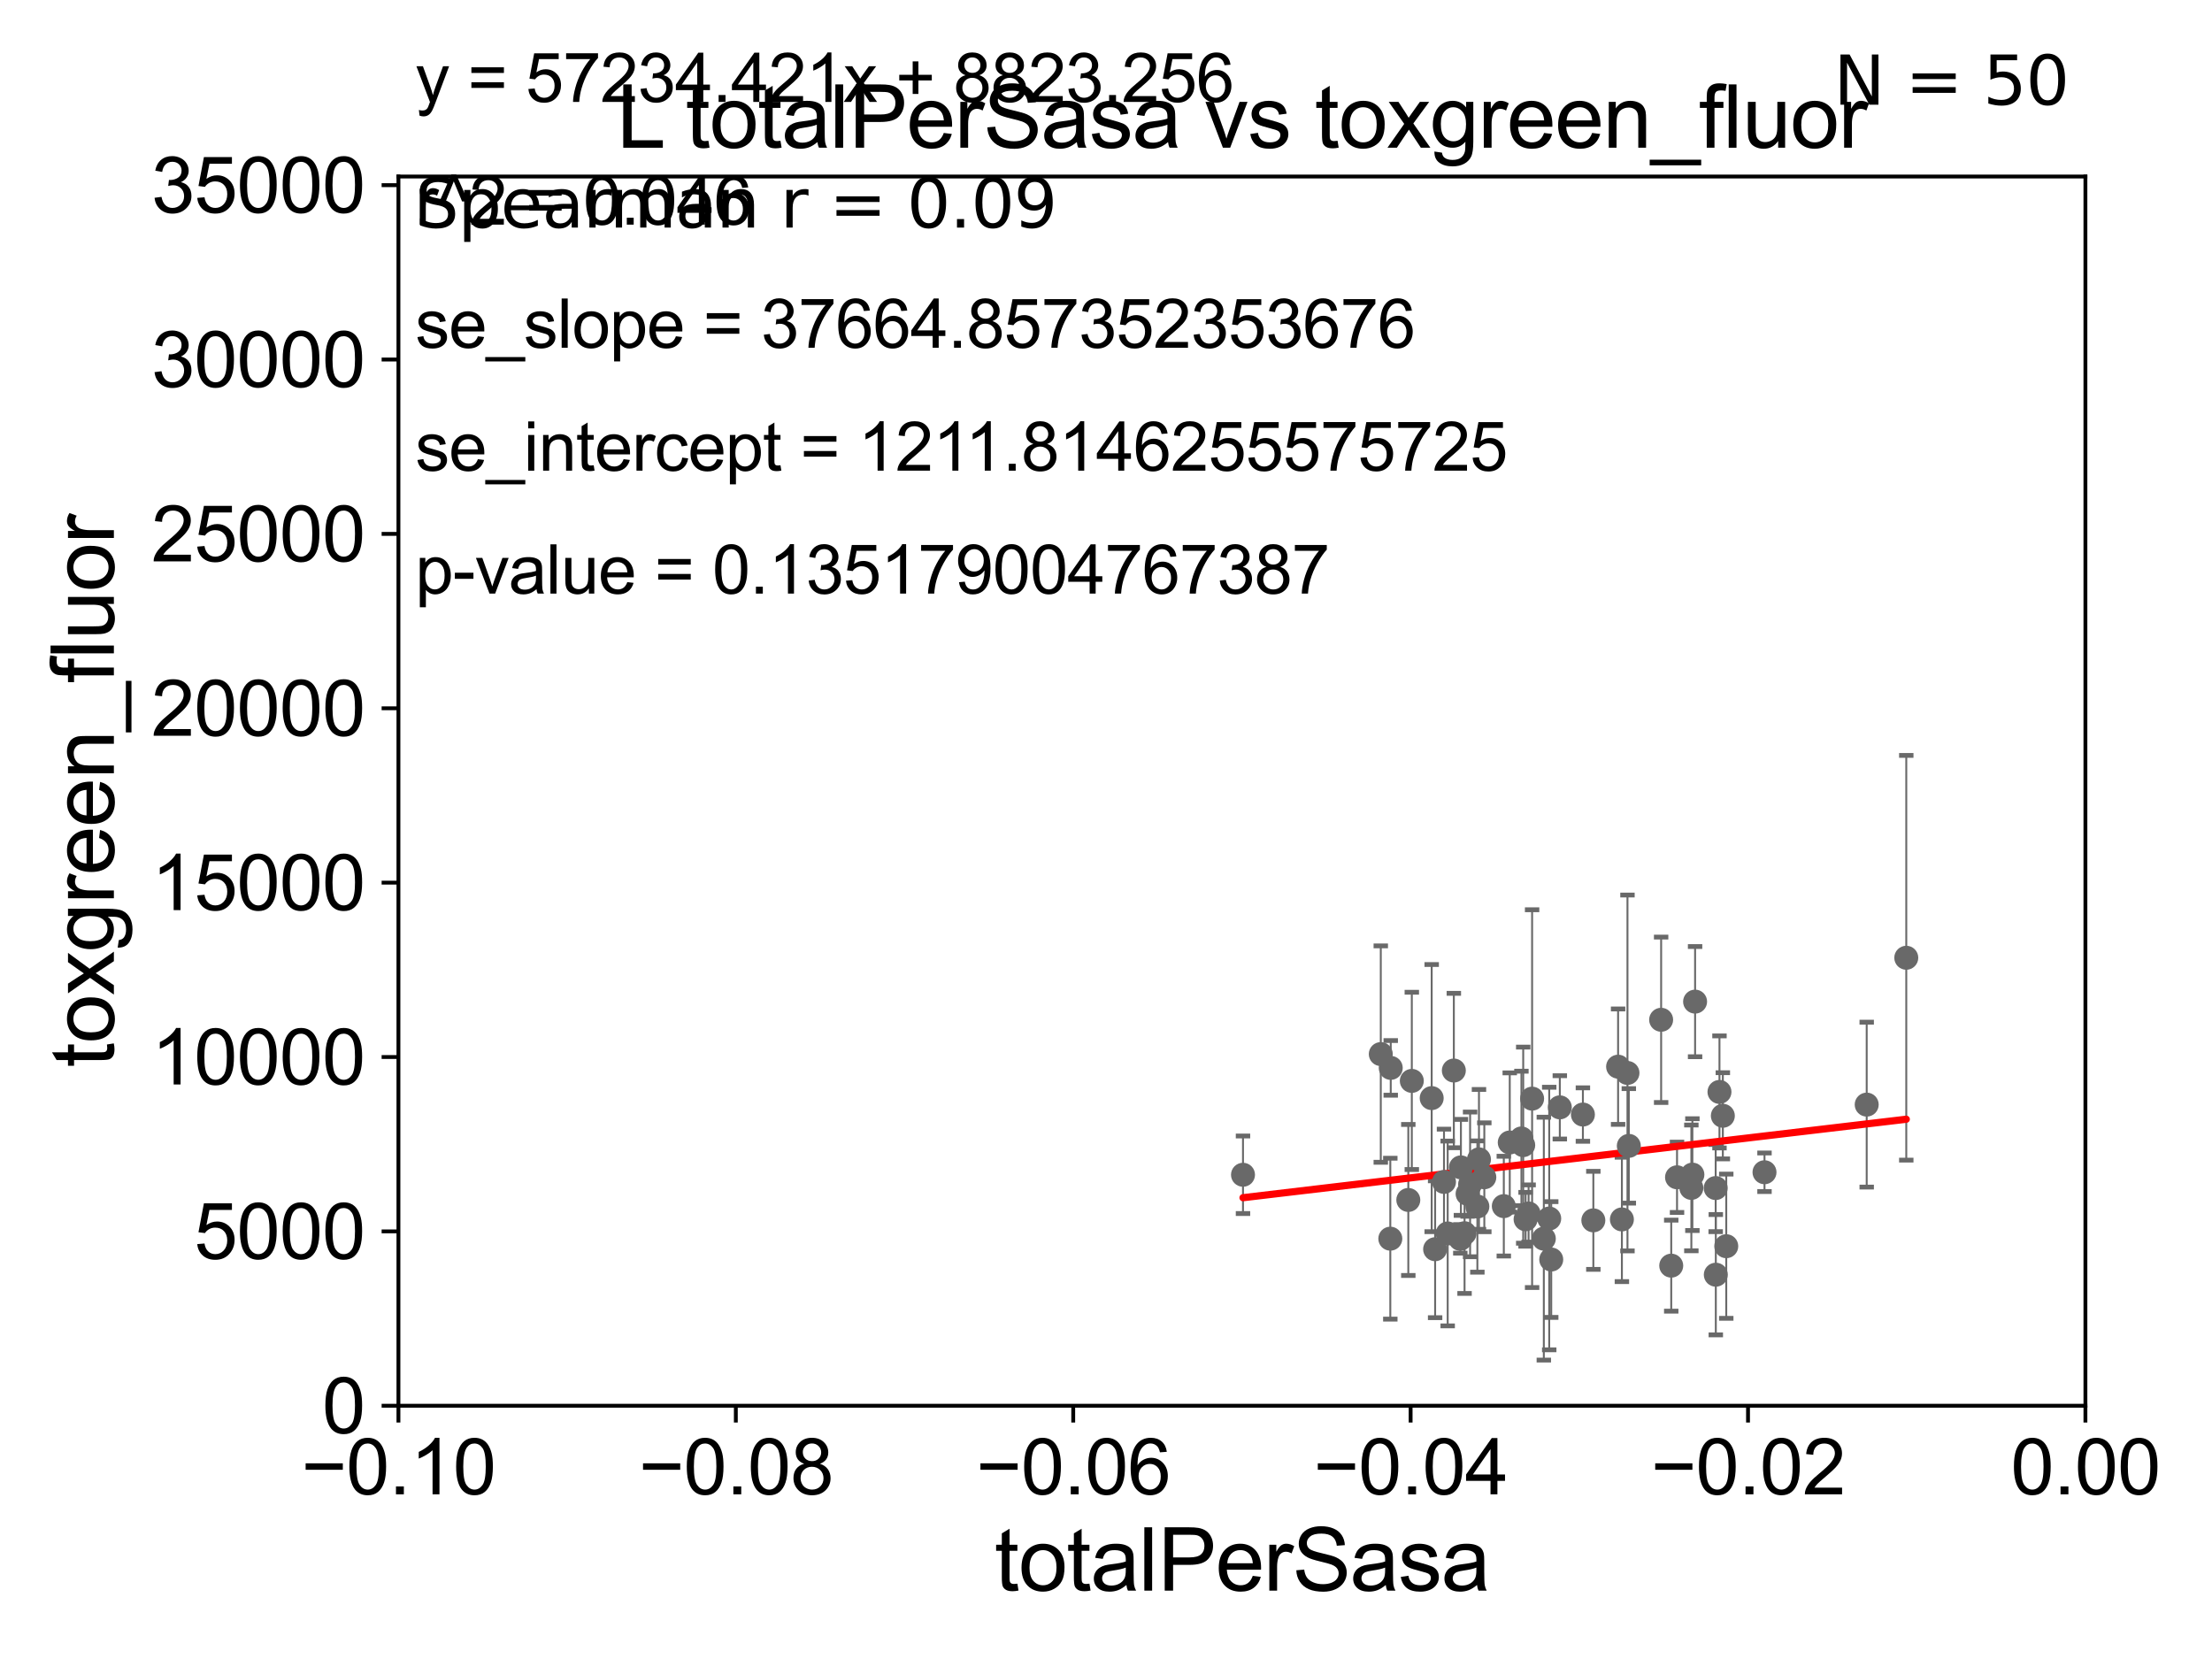 <?xml version="1.0" encoding="utf-8" standalone="no"?>
<!DOCTYPE svg PUBLIC "-//W3C//DTD SVG 1.1//EN"
  "http://www.w3.org/Graphics/SVG/1.1/DTD/svg11.dtd">
<svg xmlns:xlink="http://www.w3.org/1999/xlink" width="460.8pt" height="345.6pt" viewBox="0 0 460.8 345.6" xmlns="http://www.w3.org/2000/svg" version="1.1">
 <defs>
  <style type="text/css">*{stroke-linejoin: round; stroke-linecap: butt}</style>
 </defs>
 <g id="figure_1">
  <g id="patch_1">
   <path d="M 0 345.6 
L 460.8 345.6 
L 460.8 0 
L 0 0 
z
" style="fill: #ffffff"/>
  </g>
  <g id="axes_1">
   <g id="patch_2">
    <path d="M 83 292.84 
L 434.43 292.84 
L 434.43 36.775 
L 83 36.775 
z
" style="fill: #ffffff"/>
   </g>
   <g id="PathCollection_1">
    <defs>
     <path id="m07371e2e72" d="M 0 1.118 
C 0.297 1.118 0.581 1 0.791 0.791 
C 1 0.581 1.118 0.297 1.118 0 
C 1.118 -0.297 1 -0.581 0.791 -0.791 
C 0.581 -1 0.297 -1.118 0 -1.118 
C -0.297 -1.118 -0.581 -1 -0.791 -0.791 
C -1 -0.581 -1.118 -0.297 -1.118 0 
C -1.118 0.297 -1 0.581 -0.791 0.791 
C -0.581 1 -0.297 1.118 0 1.118 
z
" style="stroke: #696969"/>
    </defs>
    <g clip-path="url(#p2875e1a0ee)">
     <use xlink:href="#m07371e2e72" x="337.871" y="254.027" style="fill: #696969; stroke: #696969"/>
     <use xlink:href="#m07371e2e72" x="349.356" y="245.252" style="fill: #696969; stroke: #696969"/>
     <use xlink:href="#m07371e2e72" x="346.044" y="212.437" style="fill: #696969; stroke: #696969"/>
     <use xlink:href="#m07371e2e72" x="353.119" y="208.655" style="fill: #696969; stroke: #696969"/>
     <use xlink:href="#m07371e2e72" x="357.408" y="247.494" style="fill: #696969; stroke: #696969"/>
     <use xlink:href="#m07371e2e72" x="352.556" y="244.695" style="fill: #696969; stroke: #696969"/>
     <use xlink:href="#m07371e2e72" x="358.9" y="232.438" style="fill: #696969; stroke: #696969"/>
     <use xlink:href="#m07371e2e72" x="348.148" y="263.658" style="fill: #696969; stroke: #696969"/>
     <use xlink:href="#m07371e2e72" x="357.434" y="265.544" style="fill: #696969; stroke: #696969"/>
     <use xlink:href="#m07371e2e72" x="359.611" y="259.608" style="fill: #696969; stroke: #696969"/>
     <use xlink:href="#m07371e2e72" x="367.578" y="244.201" style="fill: #696969; stroke: #696969"/>
     <use xlink:href="#m07371e2e72" x="358.198" y="227.469" style="fill: #696969; stroke: #696969"/>
     <use xlink:href="#m07371e2e72" x="388.868" y="230.111" style="fill: #696969; stroke: #696969"/>
     <use xlink:href="#m07371e2e72" x="352.341" y="247.463" style="fill: #696969; stroke: #696969"/>
     <use xlink:href="#m07371e2e72" x="339.032" y="223.517" style="fill: #696969; stroke: #696969"/>
     <use xlink:href="#m07371e2e72" x="397.112" y="199.519" style="fill: #696969; stroke: #696969"/>
     <use xlink:href="#m07371e2e72" x="305.094" y="256.906" style="fill: #696969; stroke: #696969"/>
     <use xlink:href="#m07371e2e72" x="294.106" y="225.169" style="fill: #696969; stroke: #696969"/>
     <use xlink:href="#m07371e2e72" x="324.938" y="230.683" style="fill: #696969; stroke: #696969"/>
     <use xlink:href="#m07371e2e72" x="339.312" y="238.707" style="fill: #696969; stroke: #696969"/>
     <use xlink:href="#m07371e2e72" x="289.627" y="258.039" style="fill: #696969; stroke: #696969"/>
     <use xlink:href="#m07371e2e72" x="314.509" y="238" style="fill: #696969; stroke: #696969"/>
     <use xlink:href="#m07371e2e72" x="306.249" y="246.729" style="fill: #696969; stroke: #696969"/>
     <use xlink:href="#m07371e2e72" x="323.15" y="262.381" style="fill: #696969; stroke: #696969"/>
     <use xlink:href="#m07371e2e72" x="313.271" y="251.259" style="fill: #696969; stroke: #696969"/>
     <use xlink:href="#m07371e2e72" x="316.941" y="237.16" style="fill: #696969; stroke: #696969"/>
     <use xlink:href="#m07371e2e72" x="304.334" y="243.186" style="fill: #696969; stroke: #696969"/>
     <use xlink:href="#m07371e2e72" x="307.763" y="251.34" style="fill: #696969; stroke: #696969"/>
     <use xlink:href="#m07371e2e72" x="300.812" y="246.213" style="fill: #696969; stroke: #696969"/>
     <use xlink:href="#m07371e2e72" x="319.166" y="228.867" style="fill: #696969; stroke: #696969"/>
     <use xlink:href="#m07371e2e72" x="304.208" y="258.081" style="fill: #696969; stroke: #696969"/>
     <use xlink:href="#m07371e2e72" x="298.247" y="228.754" style="fill: #696969; stroke: #696969"/>
     <use xlink:href="#m07371e2e72" x="321.607" y="258.035" style="fill: #696969; stroke: #696969"/>
     <use xlink:href="#m07371e2e72" x="293.376" y="249.974" style="fill: #696969; stroke: #696969"/>
     <use xlink:href="#m07371e2e72" x="329.748" y="232.181" style="fill: #696969; stroke: #696969"/>
     <use xlink:href="#m07371e2e72" x="305.729" y="248.698" style="fill: #696969; stroke: #696969"/>
     <use xlink:href="#m07371e2e72" x="317.314" y="238.555" style="fill: #696969; stroke: #696969"/>
     <use xlink:href="#m07371e2e72" x="318.436" y="252.795" style="fill: #696969; stroke: #696969"/>
     <use xlink:href="#m07371e2e72" x="298.962" y="260.235" style="fill: #696969; stroke: #696969"/>
     <use xlink:href="#m07371e2e72" x="322.73" y="253.843" style="fill: #696969; stroke: #696969"/>
     <use xlink:href="#m07371e2e72" x="308.097" y="241.519" style="fill: #696969; stroke: #696969"/>
     <use xlink:href="#m07371e2e72" x="302.861" y="223.011" style="fill: #696969; stroke: #696969"/>
     <use xlink:href="#m07371e2e72" x="331.922" y="254.221" style="fill: #696969; stroke: #696969"/>
     <use xlink:href="#m07371e2e72" x="287.642" y="219.585" style="fill: #696969; stroke: #696969"/>
     <use xlink:href="#m07371e2e72" x="309.211" y="245.247" style="fill: #696969; stroke: #696969"/>
     <use xlink:href="#m07371e2e72" x="337.079" y="222.208" style="fill: #696969; stroke: #696969"/>
     <use xlink:href="#m07371e2e72" x="301.58" y="256.952" style="fill: #696969; stroke: #696969"/>
     <use xlink:href="#m07371e2e72" x="289.717" y="222.462" style="fill: #696969; stroke: #696969"/>
     <use xlink:href="#m07371e2e72" x="258.939" y="244.726" style="fill: #696969; stroke: #696969"/>
     <use xlink:href="#m07371e2e72" x="317.808" y="253.998" style="fill: #696969; stroke: #696969"/>
    </g>
   </g>
   <g id="matplotlib.axis_1">
    <g id="xtick_1">
     <g id="line2d_1">
      <defs>
       <path id="m7f6bc72f09" d="M 0 0 
L 0 3.5 
" style="stroke: #000000; stroke-width: 0.8"/>
      </defs>
      <g>
       <use xlink:href="#m7f6bc72f09" x="83" y="292.84" style="stroke: #000000; stroke-width: 0.8"/>
      </g>
     </g>
     <g id="text_1">
      <!-- −0.10 -->
      <g transform="translate(62.759 311.293)scale(0.16 -0.16)">
       <defs>
        <path id="ArialMT-2212" d="M 3381 1997 
L 356 1997 
L 356 2522 
L 3381 2522 
L 3381 1997 
z
" transform="scale(0.016)"/>
        <path id="ArialMT-30" d="M 266 2259 
Q 266 3072 433 3567 
Q 600 4063 929 4331 
Q 1259 4600 1759 4600 
Q 2128 4600 2406 4451 
Q 2684 4303 2865 4023 
Q 3047 3744 3150 3342 
Q 3253 2941 3253 2259 
Q 3253 1453 3087 958 
Q 2922 463 2592 192 
Q 2263 -78 1759 -78 
Q 1097 -78 719 397 
Q 266 969 266 2259 
z
M 844 2259 
Q 844 1131 1108 757 
Q 1372 384 1759 384 
Q 2147 384 2411 759 
Q 2675 1134 2675 2259 
Q 2675 3391 2411 3762 
Q 2147 4134 1753 4134 
Q 1366 4134 1134 3806 
Q 844 3388 844 2259 
z
" transform="scale(0.016)"/>
        <path id="ArialMT-2e" d="M 581 0 
L 581 641 
L 1222 641 
L 1222 0 
L 581 0 
z
" transform="scale(0.016)"/>
        <path id="ArialMT-31" d="M 2384 0 
L 1822 0 
L 1822 3584 
Q 1619 3391 1289 3197 
Q 959 3003 697 2906 
L 697 3450 
Q 1169 3672 1522 3987 
Q 1875 4303 2022 4600 
L 2384 4600 
L 2384 0 
z
" transform="scale(0.016)"/>
       </defs>
       <use xlink:href="#ArialMT-2212"/>
       <use xlink:href="#ArialMT-30" x="58.398"/>
       <use xlink:href="#ArialMT-2e" x="114.014"/>
       <use xlink:href="#ArialMT-31" x="141.797"/>
       <use xlink:href="#ArialMT-30" x="197.412"/>
      </g>
     </g>
    </g>
    <g id="xtick_2">
     <g id="line2d_2">
      <g>
       <use xlink:href="#m7f6bc72f09" x="153.286" y="292.84" style="stroke: #000000; stroke-width: 0.8"/>
      </g>
     </g>
     <g id="text_2">
      <!-- −0.08 -->
      <g transform="translate(133.045 311.293)scale(0.16 -0.16)">
       <defs>
        <path id="ArialMT-38" d="M 1131 2484 
Q 781 2613 612 2850 
Q 444 3088 444 3419 
Q 444 3919 803 4259 
Q 1163 4600 1759 4600 
Q 2359 4600 2725 4251 
Q 3091 3903 3091 3403 
Q 3091 3084 2923 2848 
Q 2756 2613 2416 2484 
Q 2838 2347 3058 2040 
Q 3278 1734 3278 1309 
Q 3278 722 2862 322 
Q 2447 -78 1769 -78 
Q 1091 -78 675 323 
Q 259 725 259 1325 
Q 259 1772 486 2073 
Q 713 2375 1131 2484 
z
M 1019 3438 
Q 1019 3113 1228 2906 
Q 1438 2700 1772 2700 
Q 2097 2700 2305 2904 
Q 2513 3109 2513 3406 
Q 2513 3716 2298 3927 
Q 2084 4138 1766 4138 
Q 1444 4138 1231 3931 
Q 1019 3725 1019 3438 
z
M 838 1322 
Q 838 1081 952 856 
Q 1066 631 1291 507 
Q 1516 384 1775 384 
Q 2178 384 2440 643 
Q 2703 903 2703 1303 
Q 2703 1709 2433 1975 
Q 2163 2241 1756 2241 
Q 1359 2241 1098 1978 
Q 838 1716 838 1322 
z
" transform="scale(0.016)"/>
       </defs>
       <use xlink:href="#ArialMT-2212"/>
       <use xlink:href="#ArialMT-30" x="58.398"/>
       <use xlink:href="#ArialMT-2e" x="114.014"/>
       <use xlink:href="#ArialMT-30" x="141.797"/>
       <use xlink:href="#ArialMT-38" x="197.412"/>
      </g>
     </g>
    </g>
    <g id="xtick_3">
     <g id="line2d_3">
      <g>
       <use xlink:href="#m7f6bc72f09" x="223.572" y="292.84" style="stroke: #000000; stroke-width: 0.8"/>
      </g>
     </g>
     <g id="text_3">
      <!-- −0.06 -->
      <g transform="translate(203.331 311.293)scale(0.16 -0.16)">
       <defs>
        <path id="ArialMT-36" d="M 3184 3459 
L 2625 3416 
Q 2550 3747 2413 3897 
Q 2184 4138 1850 4138 
Q 1581 4138 1378 3988 
Q 1113 3794 959 3422 
Q 806 3050 800 2363 
Q 1003 2672 1297 2822 
Q 1591 2972 1913 2972 
Q 2475 2972 2870 2558 
Q 3266 2144 3266 1488 
Q 3266 1056 3080 686 
Q 2894 316 2569 119 
Q 2244 -78 1831 -78 
Q 1128 -78 684 439 
Q 241 956 241 2144 
Q 241 3472 731 4075 
Q 1159 4600 1884 4600 
Q 2425 4600 2770 4297 
Q 3116 3994 3184 3459 
z
M 888 1484 
Q 888 1194 1011 928 
Q 1134 663 1356 523 
Q 1578 384 1822 384 
Q 2178 384 2434 671 
Q 2691 959 2691 1453 
Q 2691 1928 2437 2201 
Q 2184 2475 1800 2475 
Q 1419 2475 1153 2201 
Q 888 1928 888 1484 
z
" transform="scale(0.016)"/>
       </defs>
       <use xlink:href="#ArialMT-2212"/>
       <use xlink:href="#ArialMT-30" x="58.398"/>
       <use xlink:href="#ArialMT-2e" x="114.014"/>
       <use xlink:href="#ArialMT-30" x="141.797"/>
       <use xlink:href="#ArialMT-36" x="197.412"/>
      </g>
     </g>
    </g>
    <g id="xtick_4">
     <g id="line2d_4">
      <g>
       <use xlink:href="#m7f6bc72f09" x="293.858" y="292.84" style="stroke: #000000; stroke-width: 0.8"/>
      </g>
     </g>
     <g id="text_4">
      <!-- −0.04 -->
      <g transform="translate(273.617 311.293)scale(0.16 -0.16)">
       <defs>
        <path id="ArialMT-34" d="M 2069 0 
L 2069 1097 
L 81 1097 
L 81 1613 
L 2172 4581 
L 2631 4581 
L 2631 1613 
L 3250 1613 
L 3250 1097 
L 2631 1097 
L 2631 0 
L 2069 0 
z
M 2069 1613 
L 2069 3678 
L 634 1613 
L 2069 1613 
z
" transform="scale(0.016)"/>
       </defs>
       <use xlink:href="#ArialMT-2212"/>
       <use xlink:href="#ArialMT-30" x="58.398"/>
       <use xlink:href="#ArialMT-2e" x="114.014"/>
       <use xlink:href="#ArialMT-30" x="141.797"/>
       <use xlink:href="#ArialMT-34" x="197.412"/>
      </g>
     </g>
    </g>
    <g id="xtick_5">
     <g id="line2d_5">
      <g>
       <use xlink:href="#m7f6bc72f09" x="364.144" y="292.84" style="stroke: #000000; stroke-width: 0.8"/>
      </g>
     </g>
     <g id="text_5">
      <!-- −0.02 -->
      <g transform="translate(343.903 311.293)scale(0.16 -0.16)">
       <defs>
        <path id="ArialMT-32" d="M 3222 541 
L 3222 0 
L 194 0 
Q 188 203 259 391 
Q 375 700 629 1000 
Q 884 1300 1366 1694 
Q 2113 2306 2375 2664 
Q 2638 3022 2638 3341 
Q 2638 3675 2398 3904 
Q 2159 4134 1775 4134 
Q 1369 4134 1125 3890 
Q 881 3647 878 3216 
L 300 3275 
Q 359 3922 746 4261 
Q 1134 4600 1788 4600 
Q 2447 4600 2831 4234 
Q 3216 3869 3216 3328 
Q 3216 3053 3103 2787 
Q 2991 2522 2730 2228 
Q 2469 1934 1863 1422 
Q 1356 997 1212 845 
Q 1069 694 975 541 
L 3222 541 
z
" transform="scale(0.016)"/>
       </defs>
       <use xlink:href="#ArialMT-2212"/>
       <use xlink:href="#ArialMT-30" x="58.398"/>
       <use xlink:href="#ArialMT-2e" x="114.014"/>
       <use xlink:href="#ArialMT-30" x="141.797"/>
       <use xlink:href="#ArialMT-32" x="197.412"/>
      </g>
     </g>
    </g>
    <g id="xtick_6">
     <g id="line2d_6">
      <g>
       <use xlink:href="#m7f6bc72f09" x="434.43" y="292.84" style="stroke: #000000; stroke-width: 0.8"/>
      </g>
     </g>
     <g id="text_6">
      <!-- 0.00 -->
      <g transform="translate(418.861 311.293)scale(0.16 -0.16)">
       <use xlink:href="#ArialMT-30"/>
       <use xlink:href="#ArialMT-2e" x="55.615"/>
       <use xlink:href="#ArialMT-30" x="83.398"/>
       <use xlink:href="#ArialMT-30" x="139.014"/>
      </g>
     </g>
    </g>
    <g id="text_7">
     <!-- totalPerSasa -->
     <g transform="translate(207.187 331.357)scale(0.18 -0.18)">
      <defs>
       <path id="ArialMT-74" d="M 1650 503 
L 1731 6 
Q 1494 -44 1306 -44 
Q 1000 -44 831 53 
Q 663 150 594 308 
Q 525 466 525 972 
L 525 2881 
L 113 2881 
L 113 3319 
L 525 3319 
L 525 4141 
L 1084 4478 
L 1084 3319 
L 1650 3319 
L 1650 2881 
L 1084 2881 
L 1084 941 
Q 1084 700 1114 631 
Q 1144 563 1211 522 
Q 1278 481 1403 481 
Q 1497 481 1650 503 
z
" transform="scale(0.016)"/>
       <path id="ArialMT-6f" d="M 213 1659 
Q 213 2581 725 3025 
Q 1153 3394 1769 3394 
Q 2453 3394 2887 2945 
Q 3322 2497 3322 1706 
Q 3322 1066 3130 698 
Q 2938 331 2570 128 
Q 2203 -75 1769 -75 
Q 1072 -75 642 372 
Q 213 819 213 1659 
z
M 791 1659 
Q 791 1022 1069 705 
Q 1347 388 1769 388 
Q 2188 388 2466 706 
Q 2744 1025 2744 1678 
Q 2744 2294 2464 2611 
Q 2184 2928 1769 2928 
Q 1347 2928 1069 2612 
Q 791 2297 791 1659 
z
" transform="scale(0.016)"/>
       <path id="ArialMT-61" d="M 2588 409 
Q 2275 144 1986 34 
Q 1697 -75 1366 -75 
Q 819 -75 525 192 
Q 231 459 231 875 
Q 231 1119 342 1320 
Q 453 1522 633 1644 
Q 813 1766 1038 1828 
Q 1203 1872 1538 1913 
Q 2219 1994 2541 2106 
Q 2544 2222 2544 2253 
Q 2544 2597 2384 2738 
Q 2169 2928 1744 2928 
Q 1347 2928 1158 2789 
Q 969 2650 878 2297 
L 328 2372 
Q 403 2725 575 2942 
Q 747 3159 1072 3276 
Q 1397 3394 1825 3394 
Q 2250 3394 2515 3294 
Q 2781 3194 2906 3042 
Q 3031 2891 3081 2659 
Q 3109 2516 3109 2141 
L 3109 1391 
Q 3109 606 3145 398 
Q 3181 191 3288 0 
L 2700 0 
Q 2613 175 2588 409 
z
M 2541 1666 
Q 2234 1541 1622 1453 
Q 1275 1403 1131 1340 
Q 988 1278 909 1158 
Q 831 1038 831 891 
Q 831 666 1001 516 
Q 1172 366 1500 366 
Q 1825 366 2078 508 
Q 2331 650 2450 897 
Q 2541 1088 2541 1459 
L 2541 1666 
z
" transform="scale(0.016)"/>
       <path id="ArialMT-6c" d="M 409 0 
L 409 4581 
L 972 4581 
L 972 0 
L 409 0 
z
" transform="scale(0.016)"/>
       <path id="ArialMT-50" d="M 494 0 
L 494 4581 
L 2222 4581 
Q 2678 4581 2919 4538 
Q 3256 4481 3484 4323 
Q 3713 4166 3852 3881 
Q 3991 3597 3991 3256 
Q 3991 2672 3619 2267 
Q 3247 1863 2275 1863 
L 1100 1863 
L 1100 0 
L 494 0 
z
M 1100 2403 
L 2284 2403 
Q 2872 2403 3119 2622 
Q 3366 2841 3366 3238 
Q 3366 3525 3220 3729 
Q 3075 3934 2838 4000 
Q 2684 4041 2272 4041 
L 1100 4041 
L 1100 2403 
z
" transform="scale(0.016)"/>
       <path id="ArialMT-65" d="M 2694 1069 
L 3275 997 
Q 3138 488 2766 206 
Q 2394 -75 1816 -75 
Q 1088 -75 661 373 
Q 234 822 234 1631 
Q 234 2469 665 2931 
Q 1097 3394 1784 3394 
Q 2450 3394 2872 2941 
Q 3294 2488 3294 1666 
Q 3294 1616 3291 1516 
L 816 1516 
Q 847 969 1125 678 
Q 1403 388 1819 388 
Q 2128 388 2347 550 
Q 2566 713 2694 1069 
z
M 847 1978 
L 2700 1978 
Q 2663 2397 2488 2606 
Q 2219 2931 1791 2931 
Q 1403 2931 1139 2672 
Q 875 2413 847 1978 
z
" transform="scale(0.016)"/>
       <path id="ArialMT-72" d="M 416 0 
L 416 3319 
L 922 3319 
L 922 2816 
Q 1116 3169 1280 3281 
Q 1444 3394 1641 3394 
Q 1925 3394 2219 3213 
L 2025 2691 
Q 1819 2813 1613 2813 
Q 1428 2813 1281 2702 
Q 1134 2591 1072 2394 
Q 978 2094 978 1738 
L 978 0 
L 416 0 
z
" transform="scale(0.016)"/>
       <path id="ArialMT-53" d="M 288 1472 
L 859 1522 
Q 900 1178 1048 958 
Q 1197 738 1509 602 
Q 1822 466 2213 466 
Q 2559 466 2825 569 
Q 3091 672 3220 851 
Q 3350 1031 3350 1244 
Q 3350 1459 3225 1620 
Q 3100 1781 2813 1891 
Q 2628 1963 1997 2114 
Q 1366 2266 1113 2400 
Q 784 2572 623 2826 
Q 463 3081 463 3397 
Q 463 3744 659 4045 
Q 856 4347 1234 4503 
Q 1613 4659 2075 4659 
Q 2584 4659 2973 4495 
Q 3363 4331 3572 4012 
Q 3781 3694 3797 3291 
L 3216 3247 
Q 3169 3681 2898 3903 
Q 2628 4125 2100 4125 
Q 1550 4125 1298 3923 
Q 1047 3722 1047 3438 
Q 1047 3191 1225 3031 
Q 1400 2872 2139 2705 
Q 2878 2538 3153 2413 
Q 3553 2228 3743 1945 
Q 3934 1663 3934 1294 
Q 3934 928 3725 604 
Q 3516 281 3123 101 
Q 2731 -78 2241 -78 
Q 1619 -78 1198 103 
Q 778 284 539 648 
Q 300 1013 288 1472 
z
" transform="scale(0.016)"/>
       <path id="ArialMT-73" d="M 197 991 
L 753 1078 
Q 800 744 1014 566 
Q 1228 388 1613 388 
Q 2000 388 2187 545 
Q 2375 703 2375 916 
Q 2375 1106 2209 1216 
Q 2094 1291 1634 1406 
Q 1016 1563 777 1677 
Q 538 1791 414 1992 
Q 291 2194 291 2438 
Q 291 2659 392 2848 
Q 494 3038 669 3163 
Q 800 3259 1026 3326 
Q 1253 3394 1513 3394 
Q 1903 3394 2198 3281 
Q 2494 3169 2634 2976 
Q 2775 2784 2828 2463 
L 2278 2388 
Q 2241 2644 2061 2787 
Q 1881 2931 1553 2931 
Q 1166 2931 1000 2803 
Q 834 2675 834 2503 
Q 834 2394 903 2306 
Q 972 2216 1119 2156 
Q 1203 2125 1616 2013 
Q 2213 1853 2448 1751 
Q 2684 1650 2818 1456 
Q 2953 1263 2953 975 
Q 2953 694 2789 445 
Q 2625 197 2315 61 
Q 2006 -75 1616 -75 
Q 969 -75 630 194 
Q 291 463 197 991 
z
" transform="scale(0.016)"/>
      </defs>
      <use xlink:href="#ArialMT-74"/>
      <use xlink:href="#ArialMT-6f" x="27.783"/>
      <use xlink:href="#ArialMT-74" x="83.398"/>
      <use xlink:href="#ArialMT-61" x="111.182"/>
      <use xlink:href="#ArialMT-6c" x="166.797"/>
      <use xlink:href="#ArialMT-50" x="189.014"/>
      <use xlink:href="#ArialMT-65" x="255.713"/>
      <use xlink:href="#ArialMT-72" x="311.328"/>
      <use xlink:href="#ArialMT-53" x="344.629"/>
      <use xlink:href="#ArialMT-61" x="411.328"/>
      <use xlink:href="#ArialMT-73" x="466.943"/>
      <use xlink:href="#ArialMT-61" x="516.943"/>
     </g>
    </g>
   </g>
   <g id="matplotlib.axis_2">
    <g id="ytick_1">
     <g id="line2d_7">
      <defs>
       <path id="mff9aa8c06d" d="M 0 0 
L -3.5 0 
" style="stroke: #000000; stroke-width: 0.8"/>
      </defs>
      <g>
       <use xlink:href="#mff9aa8c06d" x="83" y="292.84" style="stroke: #000000; stroke-width: 0.8"/>
      </g>
     </g>
     <g id="text_8">
      <!-- 0 -->
      <g transform="translate(67.103 298.566)scale(0.16 -0.16)">
       <use xlink:href="#ArialMT-30"/>
      </g>
     </g>
    </g>
    <g id="ytick_2">
     <g id="line2d_8">
      <g>
       <use xlink:href="#mff9aa8c06d" x="83" y="256.516" style="stroke: #000000; stroke-width: 0.8"/>
      </g>
     </g>
     <g id="text_9">
      <!-- 5000 -->
      <g transform="translate(40.41 262.242)scale(0.16 -0.16)">
       <defs>
        <path id="ArialMT-35" d="M 266 1200 
L 856 1250 
Q 922 819 1161 601 
Q 1400 384 1738 384 
Q 2144 384 2425 690 
Q 2706 997 2706 1503 
Q 2706 1984 2436 2262 
Q 2166 2541 1728 2541 
Q 1456 2541 1237 2417 
Q 1019 2294 894 2097 
L 366 2166 
L 809 4519 
L 3088 4519 
L 3088 3981 
L 1259 3981 
L 1013 2750 
Q 1425 3038 1878 3038 
Q 2478 3038 2890 2622 
Q 3303 2206 3303 1553 
Q 3303 931 2941 478 
Q 2500 -78 1738 -78 
Q 1113 -78 717 272 
Q 322 622 266 1200 
z
" transform="scale(0.016)"/>
       </defs>
       <use xlink:href="#ArialMT-35"/>
       <use xlink:href="#ArialMT-30" x="55.615"/>
       <use xlink:href="#ArialMT-30" x="111.23"/>
       <use xlink:href="#ArialMT-30" x="166.846"/>
      </g>
     </g>
    </g>
    <g id="ytick_3">
     <g id="line2d_9">
      <g>
       <use xlink:href="#mff9aa8c06d" x="83" y="220.192" style="stroke: #000000; stroke-width: 0.8"/>
      </g>
     </g>
     <g id="text_10">
      <!-- 10000 -->
      <g transform="translate(31.512 225.918)scale(0.16 -0.16)">
       <use xlink:href="#ArialMT-31"/>
       <use xlink:href="#ArialMT-30" x="55.615"/>
       <use xlink:href="#ArialMT-30" x="111.23"/>
       <use xlink:href="#ArialMT-30" x="166.846"/>
       <use xlink:href="#ArialMT-30" x="222.461"/>
      </g>
     </g>
    </g>
    <g id="ytick_4">
     <g id="line2d_10">
      <g>
       <use xlink:href="#mff9aa8c06d" x="83" y="183.867" style="stroke: #000000; stroke-width: 0.8"/>
      </g>
     </g>
     <g id="text_11">
      <!-- 15000 -->
      <g transform="translate(31.512 189.594)scale(0.16 -0.16)">
       <use xlink:href="#ArialMT-31"/>
       <use xlink:href="#ArialMT-35" x="55.615"/>
       <use xlink:href="#ArialMT-30" x="111.23"/>
       <use xlink:href="#ArialMT-30" x="166.846"/>
       <use xlink:href="#ArialMT-30" x="222.461"/>
      </g>
     </g>
    </g>
    <g id="ytick_5">
     <g id="line2d_11">
      <g>
       <use xlink:href="#mff9aa8c06d" x="83" y="147.543" style="stroke: #000000; stroke-width: 0.8"/>
      </g>
     </g>
     <g id="text_12">
      <!-- 20000 -->
      <g transform="translate(31.512 153.27)scale(0.16 -0.16)">
       <use xlink:href="#ArialMT-32"/>
       <use xlink:href="#ArialMT-30" x="55.615"/>
       <use xlink:href="#ArialMT-30" x="111.23"/>
       <use xlink:href="#ArialMT-30" x="166.846"/>
       <use xlink:href="#ArialMT-30" x="222.461"/>
      </g>
     </g>
    </g>
    <g id="ytick_6">
     <g id="line2d_12">
      <g>
       <use xlink:href="#mff9aa8c06d" x="83" y="111.219" style="stroke: #000000; stroke-width: 0.8"/>
      </g>
     </g>
     <g id="text_13">
      <!-- 25000 -->
      <g transform="translate(31.512 116.945)scale(0.16 -0.16)">
       <use xlink:href="#ArialMT-32"/>
       <use xlink:href="#ArialMT-35" x="55.615"/>
       <use xlink:href="#ArialMT-30" x="111.23"/>
       <use xlink:href="#ArialMT-30" x="166.846"/>
       <use xlink:href="#ArialMT-30" x="222.461"/>
      </g>
     </g>
    </g>
    <g id="ytick_7">
     <g id="line2d_13">
      <g>
       <use xlink:href="#mff9aa8c06d" x="83" y="74.895" style="stroke: #000000; stroke-width: 0.8"/>
      </g>
     </g>
     <g id="text_14">
      <!-- 30000 -->
      <g transform="translate(31.512 80.621)scale(0.16 -0.16)">
       <defs>
        <path id="ArialMT-33" d="M 269 1209 
L 831 1284 
Q 928 806 1161 595 
Q 1394 384 1728 384 
Q 2125 384 2398 659 
Q 2672 934 2672 1341 
Q 2672 1728 2419 1979 
Q 2166 2231 1775 2231 
Q 1616 2231 1378 2169 
L 1441 2663 
Q 1497 2656 1531 2656 
Q 1891 2656 2178 2843 
Q 2466 3031 2466 3422 
Q 2466 3731 2256 3934 
Q 2047 4138 1716 4138 
Q 1388 4138 1169 3931 
Q 950 3725 888 3313 
L 325 3413 
Q 428 3978 793 4289 
Q 1159 4600 1703 4600 
Q 2078 4600 2393 4439 
Q 2709 4278 2876 4000 
Q 3044 3722 3044 3409 
Q 3044 3113 2884 2869 
Q 2725 2625 2413 2481 
Q 2819 2388 3044 2092 
Q 3269 1797 3269 1353 
Q 3269 753 2831 336 
Q 2394 -81 1725 -81 
Q 1122 -81 723 278 
Q 325 638 269 1209 
z
" transform="scale(0.016)"/>
       </defs>
       <use xlink:href="#ArialMT-33"/>
       <use xlink:href="#ArialMT-30" x="55.615"/>
       <use xlink:href="#ArialMT-30" x="111.23"/>
       <use xlink:href="#ArialMT-30" x="166.846"/>
       <use xlink:href="#ArialMT-30" x="222.461"/>
      </g>
     </g>
    </g>
    <g id="ytick_8">
     <g id="line2d_14">
      <g>
       <use xlink:href="#mff9aa8c06d" x="83" y="38.571" style="stroke: #000000; stroke-width: 0.8"/>
      </g>
     </g>
     <g id="text_15">
      <!-- 35000 -->
      <g transform="translate(31.512 44.297)scale(0.16 -0.16)">
       <use xlink:href="#ArialMT-33"/>
       <use xlink:href="#ArialMT-35" x="55.615"/>
       <use xlink:href="#ArialMT-30" x="111.23"/>
       <use xlink:href="#ArialMT-30" x="166.846"/>
       <use xlink:href="#ArialMT-30" x="222.461"/>
      </g>
     </g>
    </g>
    <g id="text_16">
     <!-- toxgreen_fluor -->
     <g transform="translate(23.724 222.34)rotate(-90)scale(0.18 -0.18)">
      <defs>
       <path id="ArialMT-78" d="M 47 0 
L 1259 1725 
L 138 3319 
L 841 3319 
L 1350 2541 
Q 1494 2319 1581 2169 
Q 1719 2375 1834 2534 
L 2394 3319 
L 3066 3319 
L 1919 1756 
L 3153 0 
L 2463 0 
L 1781 1031 
L 1600 1309 
L 728 0 
L 47 0 
z
" transform="scale(0.016)"/>
       <path id="ArialMT-67" d="M 319 -275 
L 866 -356 
Q 900 -609 1056 -725 
Q 1266 -881 1628 -881 
Q 2019 -881 2231 -725 
Q 2444 -569 2519 -288 
Q 2563 -116 2559 434 
Q 2191 0 1641 0 
Q 956 0 581 494 
Q 206 988 206 1678 
Q 206 2153 378 2554 
Q 550 2956 876 3175 
Q 1203 3394 1644 3394 
Q 2231 3394 2613 2919 
L 2613 3319 
L 3131 3319 
L 3131 450 
Q 3131 -325 2973 -648 
Q 2816 -972 2473 -1159 
Q 2131 -1347 1631 -1347 
Q 1038 -1347 672 -1080 
Q 306 -813 319 -275 
z
M 784 1719 
Q 784 1066 1043 766 
Q 1303 466 1694 466 
Q 2081 466 2343 764 
Q 2606 1063 2606 1700 
Q 2606 2309 2336 2618 
Q 2066 2928 1684 2928 
Q 1309 2928 1046 2623 
Q 784 2319 784 1719 
z
" transform="scale(0.016)"/>
       <path id="ArialMT-6e" d="M 422 0 
L 422 3319 
L 928 3319 
L 928 2847 
Q 1294 3394 1984 3394 
Q 2284 3394 2536 3286 
Q 2788 3178 2913 3003 
Q 3038 2828 3088 2588 
Q 3119 2431 3119 2041 
L 3119 0 
L 2556 0 
L 2556 2019 
Q 2556 2363 2490 2533 
Q 2425 2703 2258 2804 
Q 2091 2906 1866 2906 
Q 1506 2906 1245 2678 
Q 984 2450 984 1813 
L 984 0 
L 422 0 
z
" transform="scale(0.016)"/>
       <path id="ArialMT-5f" d="M -97 -1272 
L -97 -866 
L 3631 -866 
L 3631 -1272 
L -97 -1272 
z
" transform="scale(0.016)"/>
       <path id="ArialMT-66" d="M 556 0 
L 556 2881 
L 59 2881 
L 59 3319 
L 556 3319 
L 556 3672 
Q 556 4006 616 4169 
Q 697 4388 901 4523 
Q 1106 4659 1475 4659 
Q 1713 4659 2000 4603 
L 1916 4113 
Q 1741 4144 1584 4144 
Q 1328 4144 1222 4034 
Q 1116 3925 1116 3625 
L 1116 3319 
L 1763 3319 
L 1763 2881 
L 1116 2881 
L 1116 0 
L 556 0 
z
" transform="scale(0.016)"/>
       <path id="ArialMT-75" d="M 2597 0 
L 2597 488 
Q 2209 -75 1544 -75 
Q 1250 -75 995 37 
Q 741 150 617 320 
Q 494 491 444 738 
Q 409 903 409 1263 
L 409 3319 
L 972 3319 
L 972 1478 
Q 972 1038 1006 884 
Q 1059 663 1231 536 
Q 1403 409 1656 409 
Q 1909 409 2131 539 
Q 2353 669 2445 892 
Q 2538 1116 2538 1541 
L 2538 3319 
L 3100 3319 
L 3100 0 
L 2597 0 
z
" transform="scale(0.016)"/>
      </defs>
      <use xlink:href="#ArialMT-74"/>
      <use xlink:href="#ArialMT-6f" x="27.783"/>
      <use xlink:href="#ArialMT-78" x="83.398"/>
      <use xlink:href="#ArialMT-67" x="133.398"/>
      <use xlink:href="#ArialMT-72" x="189.014"/>
      <use xlink:href="#ArialMT-65" x="222.314"/>
      <use xlink:href="#ArialMT-65" x="277.93"/>
      <use xlink:href="#ArialMT-6e" x="333.545"/>
      <use xlink:href="#ArialMT-5f" x="389.16"/>
      <use xlink:href="#ArialMT-66" x="444.775"/>
      <use xlink:href="#ArialMT-6c" x="472.559"/>
      <use xlink:href="#ArialMT-75" x="494.775"/>
      <use xlink:href="#ArialMT-6f" x="550.391"/>
      <use xlink:href="#ArialMT-72" x="606.006"/>
     </g>
    </g>
   </g>
   <g id="LineCollection_1">
    <path d="M 337.871 266.983 
L 337.871 241.07 
" clip-path="url(#p2875e1a0ee)" style="fill: none; stroke: #696969; stroke-width: 0.4"/>
    <path d="M 349.356 252.571 
L 349.356 237.932 
" clip-path="url(#p2875e1a0ee)" style="fill: none; stroke: #696969; stroke-width: 0.4"/>
    <path d="M 346.044 229.665 
L 346.044 195.21 
" clip-path="url(#p2875e1a0ee)" style="fill: none; stroke: #696969; stroke-width: 0.4"/>
    <path d="M 353.119 220.134 
L 353.119 197.176 
" clip-path="url(#p2875e1a0ee)" style="fill: none; stroke: #696969; stroke-width: 0.4"/>
    <path d="M 357.408 256.575 
L 357.408 238.412 
" clip-path="url(#p2875e1a0ee)" style="fill: none; stroke: #696969; stroke-width: 0.4"/>
    <path d="M 352.556 256.341 
L 352.556 233.048 
" clip-path="url(#p2875e1a0ee)" style="fill: none; stroke: #696969; stroke-width: 0.4"/>
    <path d="M 358.9 241.415 
L 358.9 223.461 
" clip-path="url(#p2875e1a0ee)" style="fill: none; stroke: #696969; stroke-width: 0.4"/>
    <path d="M 348.148 273.139 
L 348.148 254.176 
" clip-path="url(#p2875e1a0ee)" style="fill: none; stroke: #696969; stroke-width: 0.4"/>
    <path d="M 357.434 278.078 
L 357.434 253.01 
" clip-path="url(#p2875e1a0ee)" style="fill: none; stroke: #696969; stroke-width: 0.4"/>
    <path d="M 359.611 274.629 
L 359.611 244.588 
" clip-path="url(#p2875e1a0ee)" style="fill: none; stroke: #696969; stroke-width: 0.4"/>
    <path d="M 367.578 248.219 
L 367.578 240.183 
" clip-path="url(#p2875e1a0ee)" style="fill: none; stroke: #696969; stroke-width: 0.4"/>
    <path d="M 358.198 239.139 
L 358.198 215.799 
" clip-path="url(#p2875e1a0ee)" style="fill: none; stroke: #696969; stroke-width: 0.4"/>
    <path d="M 388.868 247.286 
L 388.868 212.937 
" clip-path="url(#p2875e1a0ee)" style="fill: none; stroke: #696969; stroke-width: 0.4"/>
    <path d="M 352.341 260.564 
L 352.341 234.362 
" clip-path="url(#p2875e1a0ee)" style="fill: none; stroke: #696969; stroke-width: 0.4"/>
    <path d="M 339.032 260.583 
L 339.032 186.451 
" clip-path="url(#p2875e1a0ee)" style="fill: none; stroke: #696969; stroke-width: 0.4"/>
    <path d="M 397.112 241.67 
L 397.112 157.368 
" clip-path="url(#p2875e1a0ee)" style="fill: none; stroke: #696969; stroke-width: 0.4"/>
    <path d="M 305.094 269.448 
L 305.094 244.363 
" clip-path="url(#p2875e1a0ee)" style="fill: none; stroke: #696969; stroke-width: 0.4"/>
    <path d="M 294.106 243.634 
L 294.106 206.704 
" clip-path="url(#p2875e1a0ee)" style="fill: none; stroke: #696969; stroke-width: 0.4"/>
    <path d="M 324.938 237.276 
L 324.938 224.09 
" clip-path="url(#p2875e1a0ee)" style="fill: none; stroke: #696969; stroke-width: 0.4"/>
    <path d="M 339.312 250.635 
L 339.312 226.78 
" clip-path="url(#p2875e1a0ee)" style="fill: none; stroke: #696969; stroke-width: 0.4"/>
    <path d="M 289.627 274.796 
L 289.627 241.283 
" clip-path="url(#p2875e1a0ee)" style="fill: none; stroke: #696969; stroke-width: 0.4"/>
    <path d="M 314.509 252.495 
L 314.509 223.504 
" clip-path="url(#p2875e1a0ee)" style="fill: none; stroke: #696969; stroke-width: 0.4"/>
    <path d="M 306.249 261.8 
L 306.249 231.658 
" clip-path="url(#p2875e1a0ee)" style="fill: none; stroke: #696969; stroke-width: 0.4"/>
    <path d="M 323.15 274.44 
L 323.15 250.322 
" clip-path="url(#p2875e1a0ee)" style="fill: none; stroke: #696969; stroke-width: 0.4"/>
    <path d="M 313.271 261.648 
L 313.271 240.87 
" clip-path="url(#p2875e1a0ee)" style="fill: none; stroke: #696969; stroke-width: 0.4"/>
    <path d="M 316.941 251.168 
L 316.941 223.152 
" clip-path="url(#p2875e1a0ee)" style="fill: none; stroke: #696969; stroke-width: 0.4"/>
    <path d="M 304.334 253.181 
L 304.334 233.191 
" clip-path="url(#p2875e1a0ee)" style="fill: none; stroke: #696969; stroke-width: 0.4"/>
    <path d="M 307.763 265.013 
L 307.763 237.668 
" clip-path="url(#p2875e1a0ee)" style="fill: none; stroke: #696969; stroke-width: 0.4"/>
    <path d="M 300.812 257.2 
L 300.812 235.226 
" clip-path="url(#p2875e1a0ee)" style="fill: none; stroke: #696969; stroke-width: 0.4"/>
    <path d="M 319.166 268.214 
L 319.166 189.519 
" clip-path="url(#p2875e1a0ee)" style="fill: none; stroke: #696969; stroke-width: 0.4"/>
    <path d="M 304.208 261.055 
L 304.208 255.107 
" clip-path="url(#p2875e1a0ee)" style="fill: none; stroke: #696969; stroke-width: 0.4"/>
    <path d="M 298.247 256.579 
L 298.247 200.929 
" clip-path="url(#p2875e1a0ee)" style="fill: none; stroke: #696969; stroke-width: 0.4"/>
    <path d="M 321.607 283.334 
L 321.607 232.736 
" clip-path="url(#p2875e1a0ee)" style="fill: none; stroke: #696969; stroke-width: 0.4"/>
    <path d="M 293.376 265.704 
L 293.376 234.245 
" clip-path="url(#p2875e1a0ee)" style="fill: none; stroke: #696969; stroke-width: 0.4"/>
    <path d="M 329.748 237.749 
L 329.748 226.614 
" clip-path="url(#p2875e1a0ee)" style="fill: none; stroke: #696969; stroke-width: 0.4"/>
    <path d="M 305.729 253.374 
L 305.729 244.022 
" clip-path="url(#p2875e1a0ee)" style="fill: none; stroke: #696969; stroke-width: 0.4"/>
    <path d="M 317.314 258.981 
L 317.314 218.13 
" clip-path="url(#p2875e1a0ee)" style="fill: none; stroke: #696969; stroke-width: 0.4"/>
    <path d="M 318.436 258.758 
L 318.436 246.832 
" clip-path="url(#p2875e1a0ee)" style="fill: none; stroke: #696969; stroke-width: 0.4"/>
    <path d="M 298.962 274.491 
L 298.962 245.979 
" clip-path="url(#p2875e1a0ee)" style="fill: none; stroke: #696969; stroke-width: 0.4"/>
    <path d="M 322.73 281.193 
L 322.73 226.493 
" clip-path="url(#p2875e1a0ee)" style="fill: none; stroke: #696969; stroke-width: 0.4"/>
    <path d="M 308.097 256.086 
L 308.097 226.952 
" clip-path="url(#p2875e1a0ee)" style="fill: none; stroke: #696969; stroke-width: 0.4"/>
    <path d="M 302.861 239.093 
L 302.861 206.928 
" clip-path="url(#p2875e1a0ee)" style="fill: none; stroke: #696969; stroke-width: 0.4"/>
    <path d="M 331.922 264.43 
L 331.922 244.011 
" clip-path="url(#p2875e1a0ee)" style="fill: none; stroke: #696969; stroke-width: 0.4"/>
    <path d="M 287.642 242.124 
L 287.642 197.045 
" clip-path="url(#p2875e1a0ee)" style="fill: none; stroke: #696969; stroke-width: 0.4"/>
    <path d="M 309.211 256.588 
L 309.211 233.905 
" clip-path="url(#p2875e1a0ee)" style="fill: none; stroke: #696969; stroke-width: 0.4"/>
    <path d="M 337.079 234.227 
L 337.079 210.188 
" clip-path="url(#p2875e1a0ee)" style="fill: none; stroke: #696969; stroke-width: 0.4"/>
    <path d="M 301.58 276.201 
L 301.58 237.704 
" clip-path="url(#p2875e1a0ee)" style="fill: none; stroke: #696969; stroke-width: 0.4"/>
    <path d="M 289.717 228.153 
L 289.717 216.77 
" clip-path="url(#p2875e1a0ee)" style="fill: none; stroke: #696969; stroke-width: 0.4"/>
    <path d="M 258.939 252.803 
L 258.939 236.648 
" clip-path="url(#p2875e1a0ee)" style="fill: none; stroke: #696969; stroke-width: 0.4"/>
    <path d="M 317.808 259.601 
L 317.808 248.395 
" clip-path="url(#p2875e1a0ee)" style="fill: none; stroke: #696969; stroke-width: 0.4"/>
   </g>
   <g id="line2d_15">
    <defs>
     <path id="mc8457a68dc" d="M 1.5 0 
L -1.5 -0 
" style="stroke: #696969"/>
    </defs>
    <g clip-path="url(#p2875e1a0ee)">
     <use xlink:href="#mc8457a68dc" x="337.871" y="266.983" style="fill: #696969; stroke: #696969"/>
     <use xlink:href="#mc8457a68dc" x="349.356" y="252.571" style="fill: #696969; stroke: #696969"/>
     <use xlink:href="#mc8457a68dc" x="346.044" y="229.665" style="fill: #696969; stroke: #696969"/>
     <use xlink:href="#mc8457a68dc" x="353.119" y="220.134" style="fill: #696969; stroke: #696969"/>
     <use xlink:href="#mc8457a68dc" x="357.408" y="256.575" style="fill: #696969; stroke: #696969"/>
     <use xlink:href="#mc8457a68dc" x="352.556" y="256.341" style="fill: #696969; stroke: #696969"/>
     <use xlink:href="#mc8457a68dc" x="358.9" y="241.415" style="fill: #696969; stroke: #696969"/>
     <use xlink:href="#mc8457a68dc" x="348.148" y="273.139" style="fill: #696969; stroke: #696969"/>
     <use xlink:href="#mc8457a68dc" x="357.434" y="278.078" style="fill: #696969; stroke: #696969"/>
     <use xlink:href="#mc8457a68dc" x="359.611" y="274.629" style="fill: #696969; stroke: #696969"/>
     <use xlink:href="#mc8457a68dc" x="367.578" y="248.219" style="fill: #696969; stroke: #696969"/>
     <use xlink:href="#mc8457a68dc" x="358.198" y="239.139" style="fill: #696969; stroke: #696969"/>
     <use xlink:href="#mc8457a68dc" x="388.868" y="247.286" style="fill: #696969; stroke: #696969"/>
     <use xlink:href="#mc8457a68dc" x="352.341" y="260.564" style="fill: #696969; stroke: #696969"/>
     <use xlink:href="#mc8457a68dc" x="339.032" y="260.583" style="fill: #696969; stroke: #696969"/>
     <use xlink:href="#mc8457a68dc" x="397.112" y="241.67" style="fill: #696969; stroke: #696969"/>
     <use xlink:href="#mc8457a68dc" x="305.094" y="269.448" style="fill: #696969; stroke: #696969"/>
     <use xlink:href="#mc8457a68dc" x="294.106" y="243.634" style="fill: #696969; stroke: #696969"/>
     <use xlink:href="#mc8457a68dc" x="324.938" y="237.276" style="fill: #696969; stroke: #696969"/>
     <use xlink:href="#mc8457a68dc" x="339.312" y="250.635" style="fill: #696969; stroke: #696969"/>
     <use xlink:href="#mc8457a68dc" x="289.627" y="274.796" style="fill: #696969; stroke: #696969"/>
     <use xlink:href="#mc8457a68dc" x="314.509" y="252.495" style="fill: #696969; stroke: #696969"/>
     <use xlink:href="#mc8457a68dc" x="306.249" y="261.8" style="fill: #696969; stroke: #696969"/>
     <use xlink:href="#mc8457a68dc" x="323.15" y="274.44" style="fill: #696969; stroke: #696969"/>
     <use xlink:href="#mc8457a68dc" x="313.271" y="261.648" style="fill: #696969; stroke: #696969"/>
     <use xlink:href="#mc8457a68dc" x="316.941" y="251.168" style="fill: #696969; stroke: #696969"/>
     <use xlink:href="#mc8457a68dc" x="304.334" y="253.181" style="fill: #696969; stroke: #696969"/>
     <use xlink:href="#mc8457a68dc" x="307.763" y="265.013" style="fill: #696969; stroke: #696969"/>
     <use xlink:href="#mc8457a68dc" x="300.812" y="257.2" style="fill: #696969; stroke: #696969"/>
     <use xlink:href="#mc8457a68dc" x="319.166" y="268.214" style="fill: #696969; stroke: #696969"/>
     <use xlink:href="#mc8457a68dc" x="304.208" y="261.055" style="fill: #696969; stroke: #696969"/>
     <use xlink:href="#mc8457a68dc" x="298.247" y="256.579" style="fill: #696969; stroke: #696969"/>
     <use xlink:href="#mc8457a68dc" x="321.607" y="283.334" style="fill: #696969; stroke: #696969"/>
     <use xlink:href="#mc8457a68dc" x="293.376" y="265.704" style="fill: #696969; stroke: #696969"/>
     <use xlink:href="#mc8457a68dc" x="329.748" y="237.749" style="fill: #696969; stroke: #696969"/>
     <use xlink:href="#mc8457a68dc" x="305.729" y="253.374" style="fill: #696969; stroke: #696969"/>
     <use xlink:href="#mc8457a68dc" x="317.314" y="258.981" style="fill: #696969; stroke: #696969"/>
     <use xlink:href="#mc8457a68dc" x="318.436" y="258.758" style="fill: #696969; stroke: #696969"/>
     <use xlink:href="#mc8457a68dc" x="298.962" y="274.491" style="fill: #696969; stroke: #696969"/>
     <use xlink:href="#mc8457a68dc" x="322.73" y="281.193" style="fill: #696969; stroke: #696969"/>
     <use xlink:href="#mc8457a68dc" x="308.097" y="256.086" style="fill: #696969; stroke: #696969"/>
     <use xlink:href="#mc8457a68dc" x="302.861" y="239.093" style="fill: #696969; stroke: #696969"/>
     <use xlink:href="#mc8457a68dc" x="331.922" y="264.43" style="fill: #696969; stroke: #696969"/>
     <use xlink:href="#mc8457a68dc" x="287.642" y="242.124" style="fill: #696969; stroke: #696969"/>
     <use xlink:href="#mc8457a68dc" x="309.211" y="256.588" style="fill: #696969; stroke: #696969"/>
     <use xlink:href="#mc8457a68dc" x="337.079" y="234.227" style="fill: #696969; stroke: #696969"/>
     <use xlink:href="#mc8457a68dc" x="301.58" y="276.201" style="fill: #696969; stroke: #696969"/>
     <use xlink:href="#mc8457a68dc" x="289.717" y="228.153" style="fill: #696969; stroke: #696969"/>
     <use xlink:href="#mc8457a68dc" x="258.939" y="252.803" style="fill: #696969; stroke: #696969"/>
     <use xlink:href="#mc8457a68dc" x="317.808" y="259.601" style="fill: #696969; stroke: #696969"/>
    </g>
   </g>
   <g id="line2d_16">
    <g clip-path="url(#p2875e1a0ee)">
     <use xlink:href="#mc8457a68dc" x="337.871" y="241.07" style="fill: #696969; stroke: #696969"/>
     <use xlink:href="#mc8457a68dc" x="349.356" y="237.932" style="fill: #696969; stroke: #696969"/>
     <use xlink:href="#mc8457a68dc" x="346.044" y="195.21" style="fill: #696969; stroke: #696969"/>
     <use xlink:href="#mc8457a68dc" x="353.119" y="197.176" style="fill: #696969; stroke: #696969"/>
     <use xlink:href="#mc8457a68dc" x="357.408" y="238.412" style="fill: #696969; stroke: #696969"/>
     <use xlink:href="#mc8457a68dc" x="352.556" y="233.048" style="fill: #696969; stroke: #696969"/>
     <use xlink:href="#mc8457a68dc" x="358.9" y="223.461" style="fill: #696969; stroke: #696969"/>
     <use xlink:href="#mc8457a68dc" x="348.148" y="254.176" style="fill: #696969; stroke: #696969"/>
     <use xlink:href="#mc8457a68dc" x="357.434" y="253.01" style="fill: #696969; stroke: #696969"/>
     <use xlink:href="#mc8457a68dc" x="359.611" y="244.588" style="fill: #696969; stroke: #696969"/>
     <use xlink:href="#mc8457a68dc" x="367.578" y="240.183" style="fill: #696969; stroke: #696969"/>
     <use xlink:href="#mc8457a68dc" x="358.198" y="215.799" style="fill: #696969; stroke: #696969"/>
     <use xlink:href="#mc8457a68dc" x="388.868" y="212.937" style="fill: #696969; stroke: #696969"/>
     <use xlink:href="#mc8457a68dc" x="352.341" y="234.362" style="fill: #696969; stroke: #696969"/>
     <use xlink:href="#mc8457a68dc" x="339.032" y="186.451" style="fill: #696969; stroke: #696969"/>
     <use xlink:href="#mc8457a68dc" x="397.112" y="157.368" style="fill: #696969; stroke: #696969"/>
     <use xlink:href="#mc8457a68dc" x="305.094" y="244.363" style="fill: #696969; stroke: #696969"/>
     <use xlink:href="#mc8457a68dc" x="294.106" y="206.704" style="fill: #696969; stroke: #696969"/>
     <use xlink:href="#mc8457a68dc" x="324.938" y="224.09" style="fill: #696969; stroke: #696969"/>
     <use xlink:href="#mc8457a68dc" x="339.312" y="226.78" style="fill: #696969; stroke: #696969"/>
     <use xlink:href="#mc8457a68dc" x="289.627" y="241.283" style="fill: #696969; stroke: #696969"/>
     <use xlink:href="#mc8457a68dc" x="314.509" y="223.504" style="fill: #696969; stroke: #696969"/>
     <use xlink:href="#mc8457a68dc" x="306.249" y="231.658" style="fill: #696969; stroke: #696969"/>
     <use xlink:href="#mc8457a68dc" x="323.15" y="250.322" style="fill: #696969; stroke: #696969"/>
     <use xlink:href="#mc8457a68dc" x="313.271" y="240.87" style="fill: #696969; stroke: #696969"/>
     <use xlink:href="#mc8457a68dc" x="316.941" y="223.152" style="fill: #696969; stroke: #696969"/>
     <use xlink:href="#mc8457a68dc" x="304.334" y="233.191" style="fill: #696969; stroke: #696969"/>
     <use xlink:href="#mc8457a68dc" x="307.763" y="237.668" style="fill: #696969; stroke: #696969"/>
     <use xlink:href="#mc8457a68dc" x="300.812" y="235.226" style="fill: #696969; stroke: #696969"/>
     <use xlink:href="#mc8457a68dc" x="319.166" y="189.519" style="fill: #696969; stroke: #696969"/>
     <use xlink:href="#mc8457a68dc" x="304.208" y="255.107" style="fill: #696969; stroke: #696969"/>
     <use xlink:href="#mc8457a68dc" x="298.247" y="200.929" style="fill: #696969; stroke: #696969"/>
     <use xlink:href="#mc8457a68dc" x="321.607" y="232.736" style="fill: #696969; stroke: #696969"/>
     <use xlink:href="#mc8457a68dc" x="293.376" y="234.245" style="fill: #696969; stroke: #696969"/>
     <use xlink:href="#mc8457a68dc" x="329.748" y="226.614" style="fill: #696969; stroke: #696969"/>
     <use xlink:href="#mc8457a68dc" x="305.729" y="244.022" style="fill: #696969; stroke: #696969"/>
     <use xlink:href="#mc8457a68dc" x="317.314" y="218.13" style="fill: #696969; stroke: #696969"/>
     <use xlink:href="#mc8457a68dc" x="318.436" y="246.832" style="fill: #696969; stroke: #696969"/>
     <use xlink:href="#mc8457a68dc" x="298.962" y="245.979" style="fill: #696969; stroke: #696969"/>
     <use xlink:href="#mc8457a68dc" x="322.73" y="226.493" style="fill: #696969; stroke: #696969"/>
     <use xlink:href="#mc8457a68dc" x="308.097" y="226.952" style="fill: #696969; stroke: #696969"/>
     <use xlink:href="#mc8457a68dc" x="302.861" y="206.928" style="fill: #696969; stroke: #696969"/>
     <use xlink:href="#mc8457a68dc" x="331.922" y="244.011" style="fill: #696969; stroke: #696969"/>
     <use xlink:href="#mc8457a68dc" x="287.642" y="197.045" style="fill: #696969; stroke: #696969"/>
     <use xlink:href="#mc8457a68dc" x="309.211" y="233.905" style="fill: #696969; stroke: #696969"/>
     <use xlink:href="#mc8457a68dc" x="337.079" y="210.188" style="fill: #696969; stroke: #696969"/>
     <use xlink:href="#mc8457a68dc" x="301.58" y="237.704" style="fill: #696969; stroke: #696969"/>
     <use xlink:href="#mc8457a68dc" x="289.717" y="216.77" style="fill: #696969; stroke: #696969"/>
     <use xlink:href="#mc8457a68dc" x="258.939" y="236.648" style="fill: #696969; stroke: #696969"/>
     <use xlink:href="#mc8457a68dc" x="317.808" y="248.395" style="fill: #696969; stroke: #696969"/>
    </g>
   </g>
   <g id="line2d_17">
    <path d="M 337.871 240.165 
L 349.356 238.806 
L 346.044 239.198 
L 353.119 238.361 
L 357.408 237.853 
L 352.556 238.428 
L 358.9 237.677 
L 348.148 238.949 
L 357.434 237.85 
L 359.611 237.593 
L 367.578 236.65 
L 358.198 237.76 
L 388.868 234.131 
L 352.341 238.453 
L 339.032 240.028 
L 397.112 233.156 
L 305.094 244.043 
L 294.106 245.343 
L 324.938 241.695 
L 339.312 239.995 
L 289.627 245.873 
L 314.509 242.929 
L 306.249 243.906 
L 323.15 241.907 
L 313.271 243.076 
L 316.941 242.641 
L 304.334 244.133 
L 307.763 243.727 
L 300.812 244.55 
L 319.166 242.378 
L 304.208 244.148 
L 298.247 244.853 
L 321.607 242.089 
L 293.376 245.429 
L 329.748 241.126 
L 305.729 243.968 
L 317.314 242.597 
L 318.436 242.464 
L 298.962 244.769 
L 322.73 241.956 
L 308.097 243.688 
L 302.861 244.307 
L 331.922 240.869 
L 287.642 246.108 
L 309.211 243.556 
L 337.079 240.259 
L 301.58 244.459 
L 289.717 245.862 
L 258.939 249.504 
L 317.808 242.539 
" clip-path="url(#p2875e1a0ee)" style="fill: none; stroke: #ff0000; stroke-width: 1.5; stroke-linecap: square"/>
   </g>
   <g id="line2d_18">
    <defs>
     <path id="m3c67d91e9b" d="M 0 2 
C 0.53 2 1.039 1.789 1.414 1.414 
C 1.789 1.039 2 0.53 2 0 
C 2 -0.53 1.789 -1.039 1.414 -1.414 
C 1.039 -1.789 0.53 -2 0 -2 
C -0.53 -2 -1.039 -1.789 -1.414 -1.414 
C -1.789 -1.039 -2 -0.53 -2 0 
C -2 0.53 -1.789 1.039 -1.414 1.414 
C -1.039 1.789 -0.53 2 0 2 
z
" style="stroke: #696969"/>
    </defs>
    <g clip-path="url(#p2875e1a0ee)">
     <use xlink:href="#m3c67d91e9b" x="337.871" y="254.027" style="fill: #696969; stroke: #696969"/>
     <use xlink:href="#m3c67d91e9b" x="349.356" y="245.252" style="fill: #696969; stroke: #696969"/>
     <use xlink:href="#m3c67d91e9b" x="346.044" y="212.437" style="fill: #696969; stroke: #696969"/>
     <use xlink:href="#m3c67d91e9b" x="353.119" y="208.655" style="fill: #696969; stroke: #696969"/>
     <use xlink:href="#m3c67d91e9b" x="357.408" y="247.494" style="fill: #696969; stroke: #696969"/>
     <use xlink:href="#m3c67d91e9b" x="352.556" y="244.695" style="fill: #696969; stroke: #696969"/>
     <use xlink:href="#m3c67d91e9b" x="358.9" y="232.438" style="fill: #696969; stroke: #696969"/>
     <use xlink:href="#m3c67d91e9b" x="348.148" y="263.658" style="fill: #696969; stroke: #696969"/>
     <use xlink:href="#m3c67d91e9b" x="357.434" y="265.544" style="fill: #696969; stroke: #696969"/>
     <use xlink:href="#m3c67d91e9b" x="359.611" y="259.608" style="fill: #696969; stroke: #696969"/>
     <use xlink:href="#m3c67d91e9b" x="367.578" y="244.201" style="fill: #696969; stroke: #696969"/>
     <use xlink:href="#m3c67d91e9b" x="358.198" y="227.469" style="fill: #696969; stroke: #696969"/>
     <use xlink:href="#m3c67d91e9b" x="388.868" y="230.111" style="fill: #696969; stroke: #696969"/>
     <use xlink:href="#m3c67d91e9b" x="352.341" y="247.463" style="fill: #696969; stroke: #696969"/>
     <use xlink:href="#m3c67d91e9b" x="339.032" y="223.517" style="fill: #696969; stroke: #696969"/>
     <use xlink:href="#m3c67d91e9b" x="397.112" y="199.519" style="fill: #696969; stroke: #696969"/>
     <use xlink:href="#m3c67d91e9b" x="305.094" y="256.906" style="fill: #696969; stroke: #696969"/>
     <use xlink:href="#m3c67d91e9b" x="294.106" y="225.169" style="fill: #696969; stroke: #696969"/>
     <use xlink:href="#m3c67d91e9b" x="324.938" y="230.683" style="fill: #696969; stroke: #696969"/>
     <use xlink:href="#m3c67d91e9b" x="339.312" y="238.707" style="fill: #696969; stroke: #696969"/>
     <use xlink:href="#m3c67d91e9b" x="289.627" y="258.039" style="fill: #696969; stroke: #696969"/>
     <use xlink:href="#m3c67d91e9b" x="314.509" y="238" style="fill: #696969; stroke: #696969"/>
     <use xlink:href="#m3c67d91e9b" x="306.249" y="246.729" style="fill: #696969; stroke: #696969"/>
     <use xlink:href="#m3c67d91e9b" x="323.15" y="262.381" style="fill: #696969; stroke: #696969"/>
     <use xlink:href="#m3c67d91e9b" x="313.271" y="251.259" style="fill: #696969; stroke: #696969"/>
     <use xlink:href="#m3c67d91e9b" x="316.941" y="237.16" style="fill: #696969; stroke: #696969"/>
     <use xlink:href="#m3c67d91e9b" x="304.334" y="243.186" style="fill: #696969; stroke: #696969"/>
     <use xlink:href="#m3c67d91e9b" x="307.763" y="251.34" style="fill: #696969; stroke: #696969"/>
     <use xlink:href="#m3c67d91e9b" x="300.812" y="246.213" style="fill: #696969; stroke: #696969"/>
     <use xlink:href="#m3c67d91e9b" x="319.166" y="228.867" style="fill: #696969; stroke: #696969"/>
     <use xlink:href="#m3c67d91e9b" x="304.208" y="258.081" style="fill: #696969; stroke: #696969"/>
     <use xlink:href="#m3c67d91e9b" x="298.247" y="228.754" style="fill: #696969; stroke: #696969"/>
     <use xlink:href="#m3c67d91e9b" x="321.607" y="258.035" style="fill: #696969; stroke: #696969"/>
     <use xlink:href="#m3c67d91e9b" x="293.376" y="249.974" style="fill: #696969; stroke: #696969"/>
     <use xlink:href="#m3c67d91e9b" x="329.748" y="232.181" style="fill: #696969; stroke: #696969"/>
     <use xlink:href="#m3c67d91e9b" x="305.729" y="248.698" style="fill: #696969; stroke: #696969"/>
     <use xlink:href="#m3c67d91e9b" x="317.314" y="238.555" style="fill: #696969; stroke: #696969"/>
     <use xlink:href="#m3c67d91e9b" x="318.436" y="252.795" style="fill: #696969; stroke: #696969"/>
     <use xlink:href="#m3c67d91e9b" x="298.962" y="260.235" style="fill: #696969; stroke: #696969"/>
     <use xlink:href="#m3c67d91e9b" x="322.73" y="253.843" style="fill: #696969; stroke: #696969"/>
     <use xlink:href="#m3c67d91e9b" x="308.097" y="241.519" style="fill: #696969; stroke: #696969"/>
     <use xlink:href="#m3c67d91e9b" x="302.861" y="223.011" style="fill: #696969; stroke: #696969"/>
     <use xlink:href="#m3c67d91e9b" x="331.922" y="254.221" style="fill: #696969; stroke: #696969"/>
     <use xlink:href="#m3c67d91e9b" x="287.642" y="219.585" style="fill: #696969; stroke: #696969"/>
     <use xlink:href="#m3c67d91e9b" x="309.211" y="245.247" style="fill: #696969; stroke: #696969"/>
     <use xlink:href="#m3c67d91e9b" x="337.079" y="222.208" style="fill: #696969; stroke: #696969"/>
     <use xlink:href="#m3c67d91e9b" x="301.58" y="256.952" style="fill: #696969; stroke: #696969"/>
     <use xlink:href="#m3c67d91e9b" x="289.717" y="222.462" style="fill: #696969; stroke: #696969"/>
     <use xlink:href="#m3c67d91e9b" x="258.939" y="244.726" style="fill: #696969; stroke: #696969"/>
     <use xlink:href="#m3c67d91e9b" x="317.808" y="253.998" style="fill: #696969; stroke: #696969"/>
    </g>
   </g>
   <g id="patch_3">
    <path d="M 83 292.84 
L 83 36.775 
" style="fill: none; stroke: #000000; stroke-width: 0.8; stroke-linejoin: miter; stroke-linecap: square"/>
   </g>
   <g id="patch_4">
    <path d="M 434.43 292.84 
L 434.43 36.775 
" style="fill: none; stroke: #000000; stroke-width: 0.8; stroke-linejoin: miter; stroke-linecap: square"/>
   </g>
   <g id="patch_5">
    <path d="M 83 292.84 
L 434.43 292.84 
" style="fill: none; stroke: #000000; stroke-width: 0.8; stroke-linejoin: miter; stroke-linecap: square"/>
   </g>
   <g id="patch_6">
    <path d="M 83 36.775 
L 434.43 36.775 
" style="fill: none; stroke: #000000; stroke-width: 0.8; stroke-linejoin: miter; stroke-linecap: square"/>
   </g>
   <g id="text_17">
    <!-- N = 50 -->
    <g transform="translate(381.997 21.806)scale(0.14 -0.14)">
     <defs>
      <path id="DejaVuSans-4e" d="M 628 4666 
L 1478 4666 
L 3547 763 
L 3547 4666 
L 4159 4666 
L 4159 0 
L 3309 0 
L 1241 3903 
L 1241 0 
L 628 0 
L 628 4666 
z
" transform="scale(0.016)"/>
      <path id="DejaVuSans-20" transform="scale(0.016)"/>
      <path id="DejaVuSans-3d" d="M 678 2906 
L 4684 2906 
L 4684 2381 
L 678 2381 
L 678 2906 
z
M 678 1631 
L 4684 1631 
L 4684 1100 
L 678 1100 
L 678 1631 
z
" transform="scale(0.016)"/>
      <path id="DejaVuSans-35" d="M 691 4666 
L 3169 4666 
L 3169 4134 
L 1269 4134 
L 1269 2991 
Q 1406 3038 1543 3061 
Q 1681 3084 1819 3084 
Q 2600 3084 3056 2656 
Q 3513 2228 3513 1497 
Q 3513 744 3044 326 
Q 2575 -91 1722 -91 
Q 1428 -91 1123 -41 
Q 819 9 494 109 
L 494 744 
Q 775 591 1075 516 
Q 1375 441 1709 441 
Q 2250 441 2565 725 
Q 2881 1009 2881 1497 
Q 2881 1984 2565 2268 
Q 2250 2553 1709 2553 
Q 1456 2553 1204 2497 
Q 953 2441 691 2322 
L 691 4666 
z
" transform="scale(0.016)"/>
      <path id="DejaVuSans-30" d="M 2034 4250 
Q 1547 4250 1301 3770 
Q 1056 3291 1056 2328 
Q 1056 1369 1301 889 
Q 1547 409 2034 409 
Q 2525 409 2770 889 
Q 3016 1369 3016 2328 
Q 3016 3291 2770 3770 
Q 2525 4250 2034 4250 
z
M 2034 4750 
Q 2819 4750 3233 4129 
Q 3647 3509 3647 2328 
Q 3647 1150 3233 529 
Q 2819 -91 2034 -91 
Q 1250 -91 836 529 
Q 422 1150 422 2328 
Q 422 3509 836 4129 
Q 1250 4750 2034 4750 
z
" transform="scale(0.016)"/>
     </defs>
     <use xlink:href="#DejaVuSans-4e"/>
     <use xlink:href="#DejaVuSans-20" x="74.805"/>
     <use xlink:href="#DejaVuSans-3d" x="106.592"/>
     <use xlink:href="#DejaVuSans-20" x="190.381"/>
     <use xlink:href="#DejaVuSans-35" x="222.168"/>
     <use xlink:href="#DejaVuSans-30" x="285.791"/>
    </g>
   </g>
   <g id="text_18">
    <!-- Spearman r = 0.09 -->
    <g transform="translate(86.514 47.413)scale(0.14 -0.14)">
     <defs>
      <path id="DejaVuSans-53" d="M 3425 4513 
L 3425 3897 
Q 3066 4069 2747 4153 
Q 2428 4238 2131 4238 
Q 1616 4238 1336 4038 
Q 1056 3838 1056 3469 
Q 1056 3159 1242 3001 
Q 1428 2844 1947 2747 
L 2328 2669 
Q 3034 2534 3370 2195 
Q 3706 1856 3706 1288 
Q 3706 609 3251 259 
Q 2797 -91 1919 -91 
Q 1588 -91 1214 -16 
Q 841 59 441 206 
L 441 856 
Q 825 641 1194 531 
Q 1563 422 1919 422 
Q 2459 422 2753 634 
Q 3047 847 3047 1241 
Q 3047 1584 2836 1778 
Q 2625 1972 2144 2069 
L 1759 2144 
Q 1053 2284 737 2584 
Q 422 2884 422 3419 
Q 422 4038 858 4394 
Q 1294 4750 2059 4750 
Q 2388 4750 2728 4690 
Q 3069 4631 3425 4513 
z
" transform="scale(0.016)"/>
      <path id="DejaVuSans-70" d="M 1159 525 
L 1159 -1331 
L 581 -1331 
L 581 3500 
L 1159 3500 
L 1159 2969 
Q 1341 3281 1617 3432 
Q 1894 3584 2278 3584 
Q 2916 3584 3314 3078 
Q 3713 2572 3713 1747 
Q 3713 922 3314 415 
Q 2916 -91 2278 -91 
Q 1894 -91 1617 61 
Q 1341 213 1159 525 
z
M 3116 1747 
Q 3116 2381 2855 2742 
Q 2594 3103 2138 3103 
Q 1681 3103 1420 2742 
Q 1159 2381 1159 1747 
Q 1159 1113 1420 752 
Q 1681 391 2138 391 
Q 2594 391 2855 752 
Q 3116 1113 3116 1747 
z
" transform="scale(0.016)"/>
      <path id="DejaVuSans-65" d="M 3597 1894 
L 3597 1613 
L 953 1613 
Q 991 1019 1311 708 
Q 1631 397 2203 397 
Q 2534 397 2845 478 
Q 3156 559 3463 722 
L 3463 178 
Q 3153 47 2828 -22 
Q 2503 -91 2169 -91 
Q 1331 -91 842 396 
Q 353 884 353 1716 
Q 353 2575 817 3079 
Q 1281 3584 2069 3584 
Q 2775 3584 3186 3129 
Q 3597 2675 3597 1894 
z
M 3022 2063 
Q 3016 2534 2758 2815 
Q 2500 3097 2075 3097 
Q 1594 3097 1305 2825 
Q 1016 2553 972 2059 
L 3022 2063 
z
" transform="scale(0.016)"/>
      <path id="DejaVuSans-61" d="M 2194 1759 
Q 1497 1759 1228 1600 
Q 959 1441 959 1056 
Q 959 750 1161 570 
Q 1363 391 1709 391 
Q 2188 391 2477 730 
Q 2766 1069 2766 1631 
L 2766 1759 
L 2194 1759 
z
M 3341 1997 
L 3341 0 
L 2766 0 
L 2766 531 
Q 2569 213 2275 61 
Q 1981 -91 1556 -91 
Q 1019 -91 701 211 
Q 384 513 384 1019 
Q 384 1609 779 1909 
Q 1175 2209 1959 2209 
L 2766 2209 
L 2766 2266 
Q 2766 2663 2505 2880 
Q 2244 3097 1772 3097 
Q 1472 3097 1187 3025 
Q 903 2953 641 2809 
L 641 3341 
Q 956 3463 1253 3523 
Q 1550 3584 1831 3584 
Q 2591 3584 2966 3190 
Q 3341 2797 3341 1997 
z
" transform="scale(0.016)"/>
      <path id="DejaVuSans-72" d="M 2631 2963 
Q 2534 3019 2420 3045 
Q 2306 3072 2169 3072 
Q 1681 3072 1420 2755 
Q 1159 2438 1159 1844 
L 1159 0 
L 581 0 
L 581 3500 
L 1159 3500 
L 1159 2956 
Q 1341 3275 1631 3429 
Q 1922 3584 2338 3584 
Q 2397 3584 2469 3576 
Q 2541 3569 2628 3553 
L 2631 2963 
z
" transform="scale(0.016)"/>
      <path id="DejaVuSans-6d" d="M 3328 2828 
Q 3544 3216 3844 3400 
Q 4144 3584 4550 3584 
Q 5097 3584 5394 3201 
Q 5691 2819 5691 2113 
L 5691 0 
L 5113 0 
L 5113 2094 
Q 5113 2597 4934 2840 
Q 4756 3084 4391 3084 
Q 3944 3084 3684 2787 
Q 3425 2491 3425 1978 
L 3425 0 
L 2847 0 
L 2847 2094 
Q 2847 2600 2669 2842 
Q 2491 3084 2119 3084 
Q 1678 3084 1418 2786 
Q 1159 2488 1159 1978 
L 1159 0 
L 581 0 
L 581 3500 
L 1159 3500 
L 1159 2956 
Q 1356 3278 1631 3431 
Q 1906 3584 2284 3584 
Q 2666 3584 2933 3390 
Q 3200 3197 3328 2828 
z
" transform="scale(0.016)"/>
      <path id="DejaVuSans-6e" d="M 3513 2113 
L 3513 0 
L 2938 0 
L 2938 2094 
Q 2938 2591 2744 2837 
Q 2550 3084 2163 3084 
Q 1697 3084 1428 2787 
Q 1159 2491 1159 1978 
L 1159 0 
L 581 0 
L 581 3500 
L 1159 3500 
L 1159 2956 
Q 1366 3272 1645 3428 
Q 1925 3584 2291 3584 
Q 2894 3584 3203 3211 
Q 3513 2838 3513 2113 
z
" transform="scale(0.016)"/>
      <path id="DejaVuSans-2e" d="M 684 794 
L 1344 794 
L 1344 0 
L 684 0 
L 684 794 
z
" transform="scale(0.016)"/>
      <path id="DejaVuSans-39" d="M 703 97 
L 703 672 
Q 941 559 1184 500 
Q 1428 441 1663 441 
Q 2288 441 2617 861 
Q 2947 1281 2994 2138 
Q 2813 1869 2534 1725 
Q 2256 1581 1919 1581 
Q 1219 1581 811 2004 
Q 403 2428 403 3163 
Q 403 3881 828 4315 
Q 1253 4750 1959 4750 
Q 2769 4750 3195 4129 
Q 3622 3509 3622 2328 
Q 3622 1225 3098 567 
Q 2575 -91 1691 -91 
Q 1453 -91 1209 -44 
Q 966 3 703 97 
z
M 1959 2075 
Q 2384 2075 2632 2365 
Q 2881 2656 2881 3163 
Q 2881 3666 2632 3958 
Q 2384 4250 1959 4250 
Q 1534 4250 1286 3958 
Q 1038 3666 1038 3163 
Q 1038 2656 1286 2365 
Q 1534 2075 1959 2075 
z
" transform="scale(0.016)"/>
     </defs>
     <use xlink:href="#DejaVuSans-53"/>
     <use xlink:href="#DejaVuSans-70" x="63.477"/>
     <use xlink:href="#DejaVuSans-65" x="126.953"/>
     <use xlink:href="#DejaVuSans-61" x="188.477"/>
     <use xlink:href="#DejaVuSans-72" x="249.756"/>
     <use xlink:href="#DejaVuSans-6d" x="289.119"/>
     <use xlink:href="#DejaVuSans-61" x="386.531"/>
     <use xlink:href="#DejaVuSans-6e" x="447.811"/>
     <use xlink:href="#DejaVuSans-20" x="511.189"/>
     <use xlink:href="#DejaVuSans-72" x="542.977"/>
     <use xlink:href="#DejaVuSans-20" x="584.09"/>
     <use xlink:href="#DejaVuSans-3d" x="615.877"/>
     <use xlink:href="#DejaVuSans-20" x="699.666"/>
     <use xlink:href="#DejaVuSans-30" x="731.453"/>
     <use xlink:href="#DejaVuSans-2e" x="795.076"/>
     <use xlink:href="#DejaVuSans-30" x="826.863"/>
     <use xlink:href="#DejaVuSans-39" x="890.486"/>
    </g>
   </g>
   <g id="text_19">
    <!-- r^2 = 0.046 -->
    <g transform="translate(86.514 46.796)scale(0.14 -0.14)">
     <defs>
      <path id="ArialMT-5e" d="M 747 2156 
L 169 2156 
L 1272 4659 
L 1725 4659 
L 2834 2156 
L 2269 2156 
L 1497 4022 
L 747 2156 
z
" transform="scale(0.016)"/>
      <path id="ArialMT-20" transform="scale(0.016)"/>
      <path id="ArialMT-3d" d="M 3381 2694 
L 356 2694 
L 356 3219 
L 3381 3219 
L 3381 2694 
z
M 3381 1303 
L 356 1303 
L 356 1828 
L 3381 1828 
L 3381 1303 
z
" transform="scale(0.016)"/>
     </defs>
     <use xlink:href="#ArialMT-72"/>
     <use xlink:href="#ArialMT-5e" x="33.301"/>
     <use xlink:href="#ArialMT-32" x="80.225"/>
     <use xlink:href="#ArialMT-20" x="135.84"/>
     <use xlink:href="#ArialMT-3d" x="163.623"/>
     <use xlink:href="#ArialMT-20" x="222.021"/>
     <use xlink:href="#ArialMT-30" x="249.805"/>
     <use xlink:href="#ArialMT-2e" x="305.42"/>
     <use xlink:href="#ArialMT-30" x="333.203"/>
     <use xlink:href="#ArialMT-34" x="388.818"/>
     <use xlink:href="#ArialMT-36" x="444.434"/>
    </g>
   </g>
   <g id="text_20">
    <!-- y = 57234.421x + 8823.256 -->
    <g transform="translate(86.514 21.231)scale(0.14 -0.14)">
     <defs>
      <path id="ArialMT-79" d="M 397 -1278 
L 334 -750 
Q 519 -800 656 -800 
Q 844 -800 956 -737 
Q 1069 -675 1141 -563 
Q 1194 -478 1313 -144 
Q 1328 -97 1363 -6 
L 103 3319 
L 709 3319 
L 1400 1397 
Q 1534 1031 1641 628 
Q 1738 1016 1872 1384 
L 2581 3319 
L 3144 3319 
L 1881 -56 
Q 1678 -603 1566 -809 
Q 1416 -1088 1222 -1217 
Q 1028 -1347 759 -1347 
Q 597 -1347 397 -1278 
z
" transform="scale(0.016)"/>
      <path id="ArialMT-37" d="M 303 3981 
L 303 4522 
L 3269 4522 
L 3269 4084 
Q 2831 3619 2401 2847 
Q 1972 2075 1738 1259 
Q 1569 684 1522 0 
L 944 0 
Q 953 541 1156 1306 
Q 1359 2072 1739 2783 
Q 2119 3494 2547 3981 
L 303 3981 
z
" transform="scale(0.016)"/>
      <path id="ArialMT-2b" d="M 1603 741 
L 1603 1997 
L 356 1997 
L 356 2522 
L 1603 2522 
L 1603 3769 
L 2134 3769 
L 2134 2522 
L 3381 2522 
L 3381 1997 
L 2134 1997 
L 2134 741 
L 1603 741 
z
" transform="scale(0.016)"/>
     </defs>
     <use xlink:href="#ArialMT-79"/>
     <use xlink:href="#ArialMT-20" x="50"/>
     <use xlink:href="#ArialMT-3d" x="77.783"/>
     <use xlink:href="#ArialMT-20" x="136.182"/>
     <use xlink:href="#ArialMT-35" x="163.965"/>
     <use xlink:href="#ArialMT-37" x="219.58"/>
     <use xlink:href="#ArialMT-32" x="275.195"/>
     <use xlink:href="#ArialMT-33" x="330.811"/>
     <use xlink:href="#ArialMT-34" x="386.426"/>
     <use xlink:href="#ArialMT-2e" x="442.041"/>
     <use xlink:href="#ArialMT-34" x="469.824"/>
     <use xlink:href="#ArialMT-32" x="525.439"/>
     <use xlink:href="#ArialMT-31" x="581.055"/>
     <use xlink:href="#ArialMT-78" x="636.67"/>
     <use xlink:href="#ArialMT-20" x="686.67"/>
     <use xlink:href="#ArialMT-2b" x="714.453"/>
     <use xlink:href="#ArialMT-20" x="772.852"/>
     <use xlink:href="#ArialMT-38" x="800.635"/>
     <use xlink:href="#ArialMT-38" x="856.25"/>
     <use xlink:href="#ArialMT-32" x="911.865"/>
     <use xlink:href="#ArialMT-33" x="967.48"/>
     <use xlink:href="#ArialMT-2e" x="1023.096"/>
     <use xlink:href="#ArialMT-32" x="1050.879"/>
     <use xlink:href="#ArialMT-35" x="1106.494"/>
     <use xlink:href="#ArialMT-36" x="1162.109"/>
    </g>
   </g>
   <g id="text_21">
    <!-- se_slope = 37664.857352353676 -->
    <g transform="translate(86.514 72.444)scale(0.14 -0.14)">
     <defs>
      <path id="ArialMT-70" d="M 422 -1272 
L 422 3319 
L 934 3319 
L 934 2888 
Q 1116 3141 1344 3267 
Q 1572 3394 1897 3394 
Q 2322 3394 2647 3175 
Q 2972 2956 3137 2557 
Q 3303 2159 3303 1684 
Q 3303 1175 3120 767 
Q 2938 359 2589 142 
Q 2241 -75 1856 -75 
Q 1575 -75 1351 44 
Q 1128 163 984 344 
L 984 -1272 
L 422 -1272 
z
M 931 1641 
Q 931 1000 1190 694 
Q 1450 388 1819 388 
Q 2194 388 2461 705 
Q 2728 1022 2728 1688 
Q 2728 2322 2467 2637 
Q 2206 2953 1844 2953 
Q 1484 2953 1207 2617 
Q 931 2281 931 1641 
z
" transform="scale(0.016)"/>
     </defs>
     <use xlink:href="#ArialMT-73"/>
     <use xlink:href="#ArialMT-65" x="50"/>
     <use xlink:href="#ArialMT-5f" x="105.615"/>
     <use xlink:href="#ArialMT-73" x="161.23"/>
     <use xlink:href="#ArialMT-6c" x="211.23"/>
     <use xlink:href="#ArialMT-6f" x="233.447"/>
     <use xlink:href="#ArialMT-70" x="289.062"/>
     <use xlink:href="#ArialMT-65" x="344.678"/>
     <use xlink:href="#ArialMT-20" x="400.293"/>
     <use xlink:href="#ArialMT-3d" x="428.076"/>
     <use xlink:href="#ArialMT-20" x="486.475"/>
     <use xlink:href="#ArialMT-33" x="514.258"/>
     <use xlink:href="#ArialMT-37" x="569.873"/>
     <use xlink:href="#ArialMT-36" x="625.488"/>
     <use xlink:href="#ArialMT-36" x="681.104"/>
     <use xlink:href="#ArialMT-34" x="736.719"/>
     <use xlink:href="#ArialMT-2e" x="792.334"/>
     <use xlink:href="#ArialMT-38" x="820.117"/>
     <use xlink:href="#ArialMT-35" x="875.732"/>
     <use xlink:href="#ArialMT-37" x="931.348"/>
     <use xlink:href="#ArialMT-33" x="986.963"/>
     <use xlink:href="#ArialMT-35" x="1042.578"/>
     <use xlink:href="#ArialMT-32" x="1098.193"/>
     <use xlink:href="#ArialMT-33" x="1153.809"/>
     <use xlink:href="#ArialMT-35" x="1209.424"/>
     <use xlink:href="#ArialMT-33" x="1265.039"/>
     <use xlink:href="#ArialMT-36" x="1320.654"/>
     <use xlink:href="#ArialMT-37" x="1376.27"/>
     <use xlink:href="#ArialMT-36" x="1431.885"/>
    </g>
   </g>
   <g id="text_22">
    <!-- se_intercept = 1211.8146255575725 -->
    <g transform="translate(86.514 98.05)scale(0.14 -0.14)">
     <defs>
      <path id="ArialMT-69" d="M 425 3934 
L 425 4581 
L 988 4581 
L 988 3934 
L 425 3934 
z
M 425 0 
L 425 3319 
L 988 3319 
L 988 0 
L 425 0 
z
" transform="scale(0.016)"/>
      <path id="ArialMT-63" d="M 2588 1216 
L 3141 1144 
Q 3050 572 2676 248 
Q 2303 -75 1759 -75 
Q 1078 -75 664 370 
Q 250 816 250 1647 
Q 250 2184 428 2587 
Q 606 2991 970 3192 
Q 1334 3394 1763 3394 
Q 2303 3394 2647 3120 
Q 2991 2847 3088 2344 
L 2541 2259 
Q 2463 2594 2264 2762 
Q 2066 2931 1784 2931 
Q 1359 2931 1093 2626 
Q 828 2322 828 1663 
Q 828 994 1084 691 
Q 1341 388 1753 388 
Q 2084 388 2306 591 
Q 2528 794 2588 1216 
z
" transform="scale(0.016)"/>
     </defs>
     <use xlink:href="#ArialMT-73"/>
     <use xlink:href="#ArialMT-65" x="50"/>
     <use xlink:href="#ArialMT-5f" x="105.615"/>
     <use xlink:href="#ArialMT-69" x="161.23"/>
     <use xlink:href="#ArialMT-6e" x="183.447"/>
     <use xlink:href="#ArialMT-74" x="239.062"/>
     <use xlink:href="#ArialMT-65" x="266.846"/>
     <use xlink:href="#ArialMT-72" x="322.461"/>
     <use xlink:href="#ArialMT-63" x="355.762"/>
     <use xlink:href="#ArialMT-65" x="405.762"/>
     <use xlink:href="#ArialMT-70" x="461.377"/>
     <use xlink:href="#ArialMT-74" x="516.992"/>
     <use xlink:href="#ArialMT-20" x="544.775"/>
     <use xlink:href="#ArialMT-3d" x="572.559"/>
     <use xlink:href="#ArialMT-20" x="630.957"/>
     <use xlink:href="#ArialMT-31" x="658.74"/>
     <use xlink:href="#ArialMT-32" x="714.355"/>
     <use xlink:href="#ArialMT-31" x="769.971"/>
     <use xlink:href="#ArialMT-31" x="818.211"/>
     <use xlink:href="#ArialMT-2e" x="873.826"/>
     <use xlink:href="#ArialMT-38" x="901.609"/>
     <use xlink:href="#ArialMT-31" x="957.225"/>
     <use xlink:href="#ArialMT-34" x="1012.84"/>
     <use xlink:href="#ArialMT-36" x="1068.455"/>
     <use xlink:href="#ArialMT-32" x="1124.07"/>
     <use xlink:href="#ArialMT-35" x="1179.686"/>
     <use xlink:href="#ArialMT-35" x="1235.301"/>
     <use xlink:href="#ArialMT-35" x="1290.916"/>
     <use xlink:href="#ArialMT-37" x="1346.531"/>
     <use xlink:href="#ArialMT-35" x="1402.146"/>
     <use xlink:href="#ArialMT-37" x="1457.762"/>
     <use xlink:href="#ArialMT-32" x="1513.377"/>
     <use xlink:href="#ArialMT-35" x="1568.992"/>
    </g>
   </g>
   <g id="text_23">
    <!-- p-value = 0.135179004767387 -->
    <g transform="translate(86.514 123.657)scale(0.14 -0.14)">
     <defs>
      <path id="ArialMT-2d" d="M 203 1375 
L 203 1941 
L 1931 1941 
L 1931 1375 
L 203 1375 
z
" transform="scale(0.016)"/>
      <path id="ArialMT-76" d="M 1344 0 
L 81 3319 
L 675 3319 
L 1388 1331 
Q 1503 1009 1600 663 
Q 1675 925 1809 1294 
L 2547 3319 
L 3125 3319 
L 1869 0 
L 1344 0 
z
" transform="scale(0.016)"/>
      <path id="ArialMT-39" d="M 350 1059 
L 891 1109 
Q 959 728 1153 556 
Q 1347 384 1650 384 
Q 1909 384 2104 503 
Q 2300 622 2425 820 
Q 2550 1019 2634 1356 
Q 2719 1694 2719 2044 
Q 2719 2081 2716 2156 
Q 2547 1888 2255 1720 
Q 1963 1553 1622 1553 
Q 1053 1553 659 1965 
Q 266 2378 266 3053 
Q 266 3750 677 4175 
Q 1088 4600 1706 4600 
Q 2153 4600 2523 4359 
Q 2894 4119 3086 3673 
Q 3278 3228 3278 2384 
Q 3278 1506 3087 986 
Q 2897 466 2520 194 
Q 2144 -78 1638 -78 
Q 1100 -78 759 220 
Q 419 519 350 1059 
z
M 2653 3081 
Q 2653 3566 2395 3850 
Q 2138 4134 1775 4134 
Q 1400 4134 1122 3828 
Q 844 3522 844 3034 
Q 844 2597 1108 2323 
Q 1372 2050 1759 2050 
Q 2150 2050 2401 2323 
Q 2653 2597 2653 3081 
z
" transform="scale(0.016)"/>
     </defs>
     <use xlink:href="#ArialMT-70"/>
     <use xlink:href="#ArialMT-2d" x="55.615"/>
     <use xlink:href="#ArialMT-76" x="88.916"/>
     <use xlink:href="#ArialMT-61" x="138.916"/>
     <use xlink:href="#ArialMT-6c" x="194.531"/>
     <use xlink:href="#ArialMT-75" x="216.748"/>
     <use xlink:href="#ArialMT-65" x="272.363"/>
     <use xlink:href="#ArialMT-20" x="327.979"/>
     <use xlink:href="#ArialMT-3d" x="355.762"/>
     <use xlink:href="#ArialMT-20" x="414.16"/>
     <use xlink:href="#ArialMT-30" x="441.943"/>
     <use xlink:href="#ArialMT-2e" x="497.559"/>
     <use xlink:href="#ArialMT-31" x="525.342"/>
     <use xlink:href="#ArialMT-33" x="580.957"/>
     <use xlink:href="#ArialMT-35" x="636.572"/>
     <use xlink:href="#ArialMT-31" x="692.188"/>
     <use xlink:href="#ArialMT-37" x="747.803"/>
     <use xlink:href="#ArialMT-39" x="803.418"/>
     <use xlink:href="#ArialMT-30" x="859.033"/>
     <use xlink:href="#ArialMT-30" x="914.648"/>
     <use xlink:href="#ArialMT-34" x="970.264"/>
     <use xlink:href="#ArialMT-37" x="1025.879"/>
     <use xlink:href="#ArialMT-36" x="1081.494"/>
     <use xlink:href="#ArialMT-37" x="1137.109"/>
     <use xlink:href="#ArialMT-33" x="1192.725"/>
     <use xlink:href="#ArialMT-38" x="1248.34"/>
     <use xlink:href="#ArialMT-37" x="1303.955"/>
    </g>
   </g>
   <g id="text_24">
    <!-- L totalPerSasa vs toxgreen_fluor -->
    <g transform="translate(128.486 30.775)scale(0.18 -0.18)">
     <defs>
      <path id="ArialMT-4c" d="M 469 0 
L 469 4581 
L 1075 4581 
L 1075 541 
L 3331 541 
L 3331 0 
L 469 0 
z
" transform="scale(0.016)"/>
     </defs>
     <use xlink:href="#ArialMT-4c"/>
     <use xlink:href="#ArialMT-20" x="51.865"/>
     <use xlink:href="#ArialMT-74" x="79.648"/>
     <use xlink:href="#ArialMT-6f" x="107.432"/>
     <use xlink:href="#ArialMT-74" x="163.047"/>
     <use xlink:href="#ArialMT-61" x="190.83"/>
     <use xlink:href="#ArialMT-6c" x="246.445"/>
     <use xlink:href="#ArialMT-50" x="268.662"/>
     <use xlink:href="#ArialMT-65" x="335.361"/>
     <use xlink:href="#ArialMT-72" x="390.977"/>
     <use xlink:href="#ArialMT-53" x="424.277"/>
     <use xlink:href="#ArialMT-61" x="490.977"/>
     <use xlink:href="#ArialMT-73" x="546.592"/>
     <use xlink:href="#ArialMT-61" x="596.592"/>
     <use xlink:href="#ArialMT-20" x="652.207"/>
     <use xlink:href="#ArialMT-76" x="679.99"/>
     <use xlink:href="#ArialMT-73" x="729.99"/>
     <use xlink:href="#ArialMT-20" x="779.99"/>
     <use xlink:href="#ArialMT-74" x="807.773"/>
     <use xlink:href="#ArialMT-6f" x="835.557"/>
     <use xlink:href="#ArialMT-78" x="891.172"/>
     <use xlink:href="#ArialMT-67" x="941.172"/>
     <use xlink:href="#ArialMT-72" x="996.787"/>
     <use xlink:href="#ArialMT-65" x="1030.088"/>
     <use xlink:href="#ArialMT-65" x="1085.703"/>
     <use xlink:href="#ArialMT-6e" x="1141.318"/>
     <use xlink:href="#ArialMT-5f" x="1196.934"/>
     <use xlink:href="#ArialMT-66" x="1252.549"/>
     <use xlink:href="#ArialMT-6c" x="1280.332"/>
     <use xlink:href="#ArialMT-75" x="1302.549"/>
     <use xlink:href="#ArialMT-6f" x="1358.164"/>
     <use xlink:href="#ArialMT-72" x="1413.779"/>
    </g>
   </g>
  </g>
 </g>
 <defs>
  <clipPath id="p2875e1a0ee">
   <rect x="83" y="36.775" width="351.43" height="256.065"/>
  </clipPath>
 </defs>
</svg>
